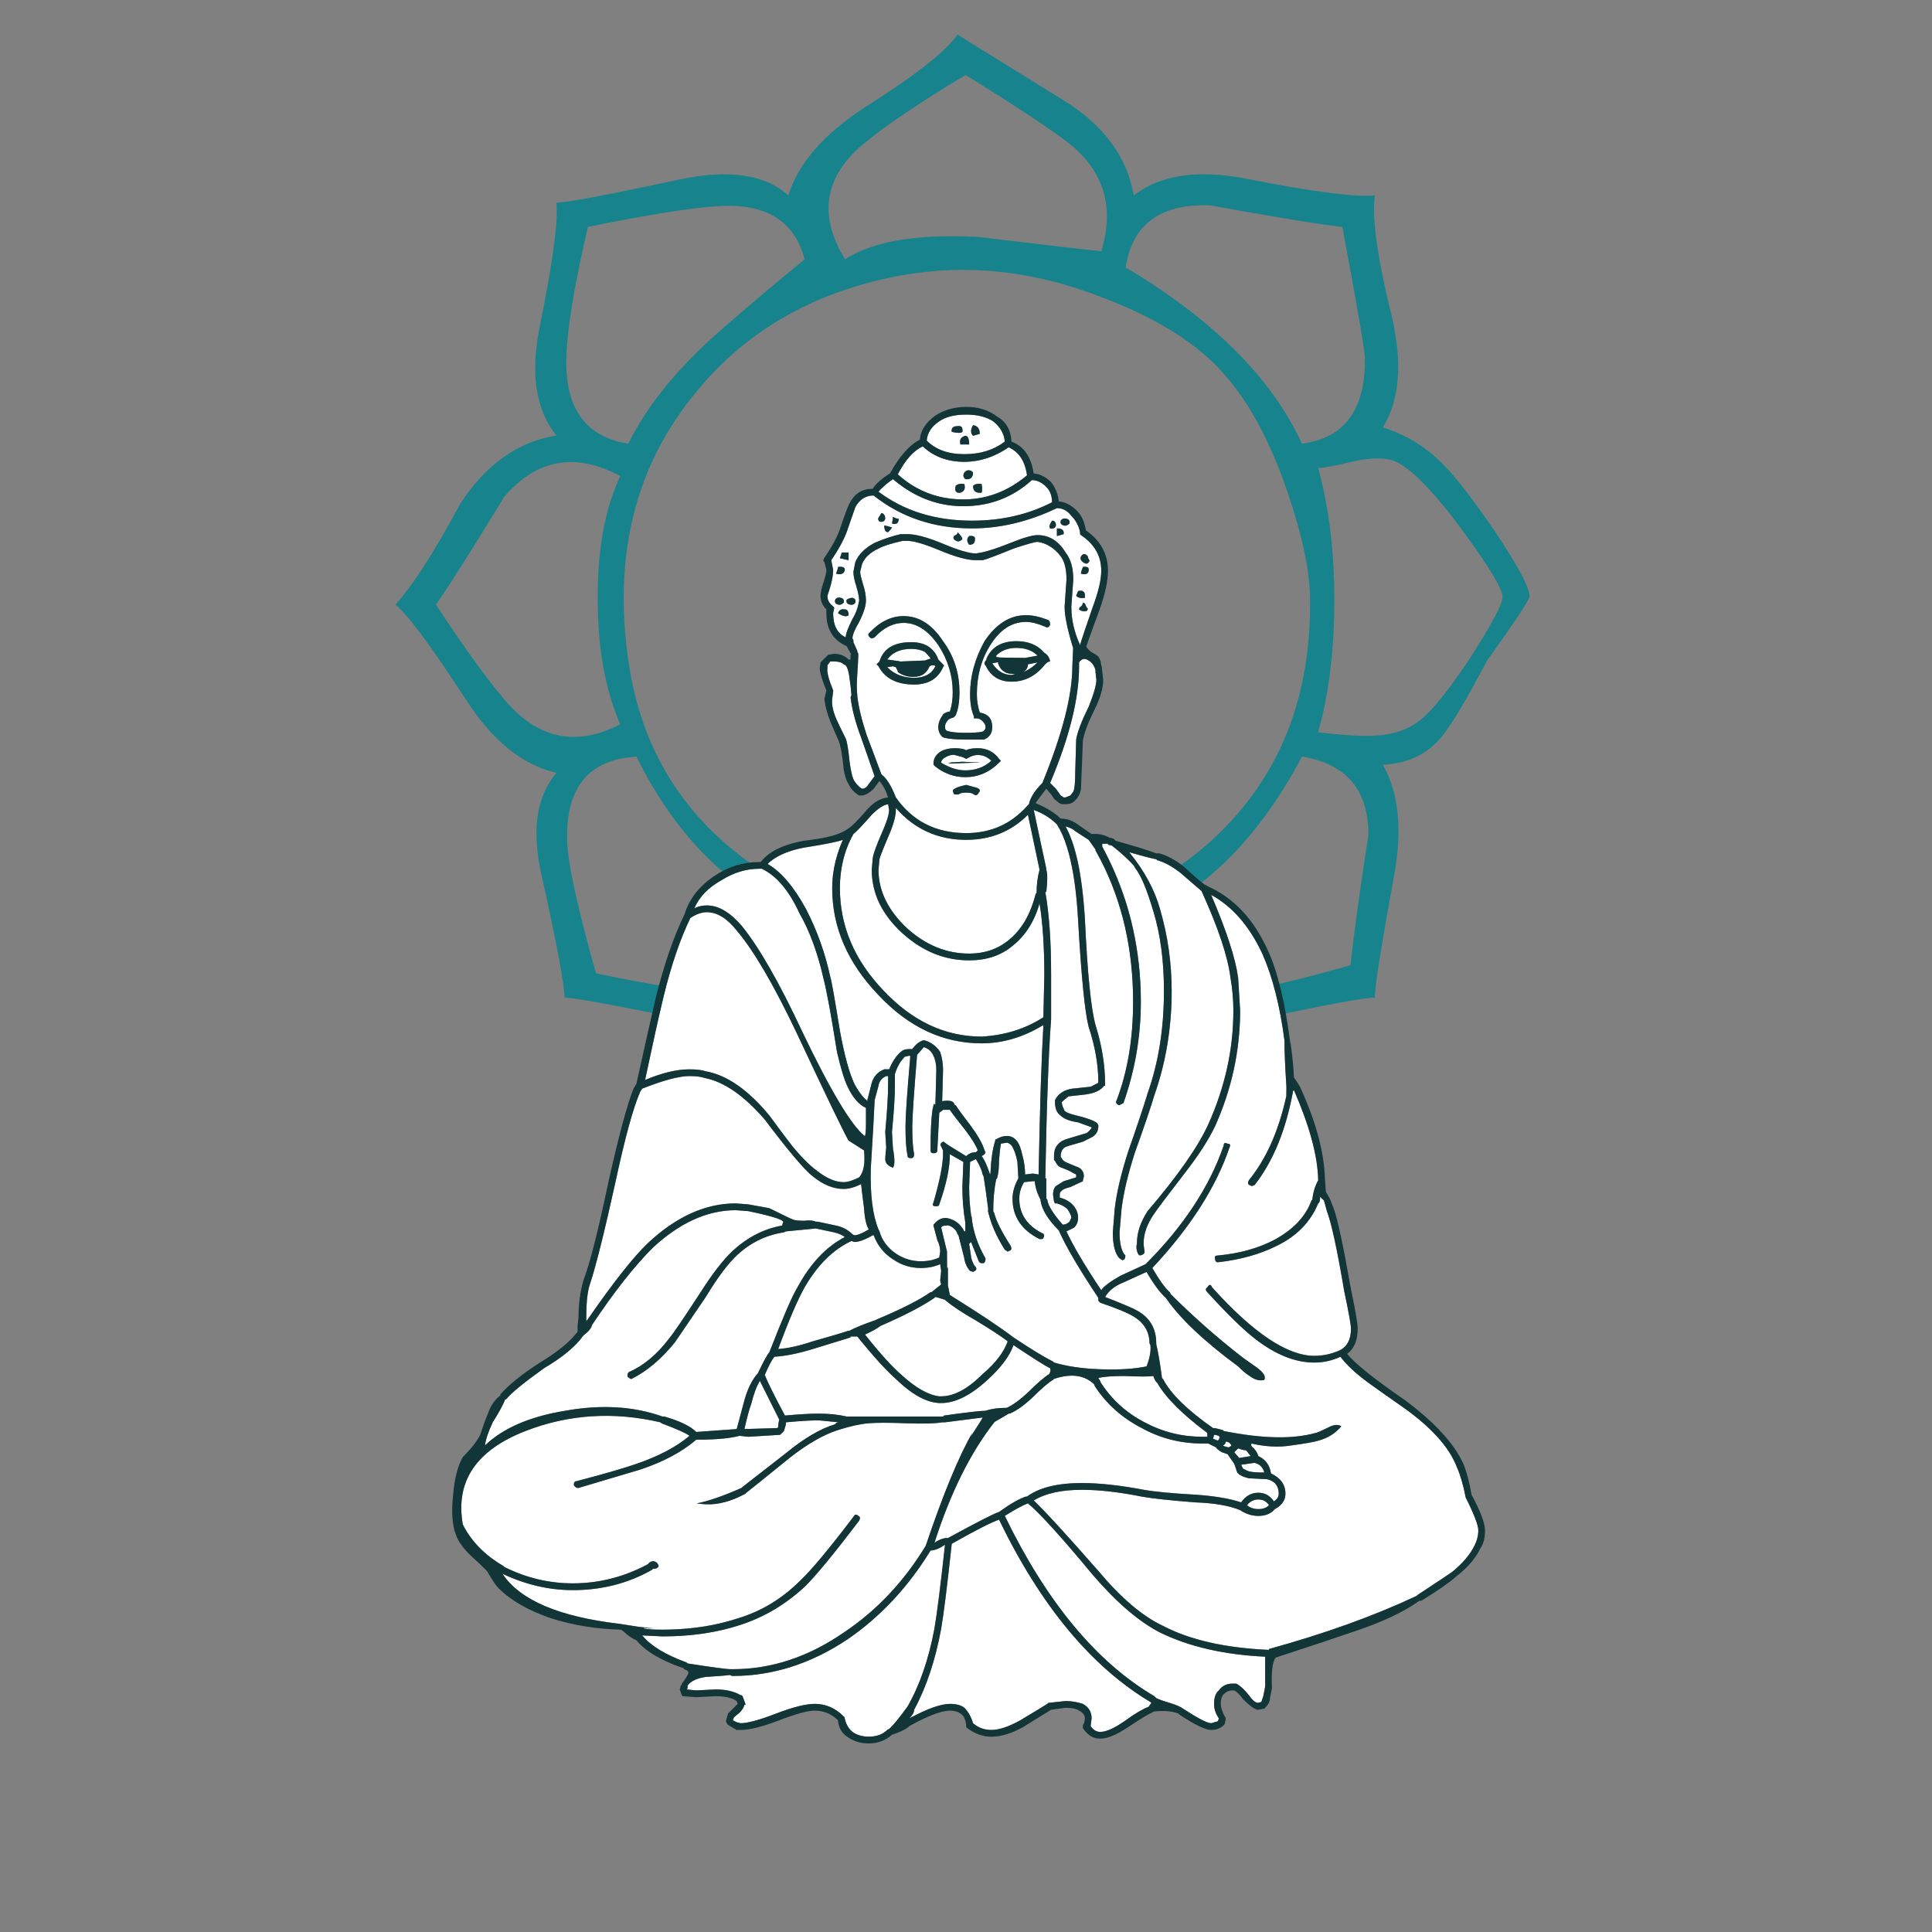 <?xml version="1.0" encoding="utf-8"?>
<!-- Generator: Adobe Illustrator 16.0.0, SVG Export Plug-In . SVG Version: 6.00 Build 0)  -->
<!DOCTYPE svg PUBLIC "-//W3C//DTD SVG 1.1//EN" "http://www.w3.org/Graphics/SVG/1.1/DTD/svg11.dtd">
<svg version="1.1" id="Layer_1" xmlns="http://www.w3.org/2000/svg" xmlns:xlink="http://www.w3.org/1999/xlink" x="0px" y="0px"
	 width="300px" height="300px" viewBox="0 0 300 300" enable-background="new 0 0 300 300" xml:space="preserve">
<rect x="0" y="0" width="300" height="300" fill="#808080" stroke="none"/>
<g>
	<path fill-rule="evenodd" clip-rule="evenodd" fill="#17838C" d="M209.702,149.884c0.466-4.467,1.396-11.216,2.791-20.247
		c0-6.982-3.442-11.033-10.328-12.154c-7.079,13.407-16.204,22.114-27.374,26.12c0.934,7.261,5.588,10.843,13.964,10.747
		C192.573,154.258,199.556,152.77,209.702,149.884z M88.075,130.611c0.091,3.442,1.582,10.286,4.473,20.528
		c9.68,2.049,16.659,3.026,20.939,2.937c7.357-0.098,11.594-3.588,12.71-10.474c-11.82-4.376-20.942-13.083-27.367-26.12
		C91.381,117.95,87.796,122.326,88.075,130.611z M150.498,149.604c-8.007,0.091-14.849-1.073-20.529-3.491
		c-2.606,7.636-0.885,13.781,5.164,18.437c8.007,4.188,13.359,7.631,16.057,10.328c2.423-2.793,7.451-6.378,15.082-10.755
		c5.867-4.558,7.449-10.562,4.746-18.01C165.065,148.439,158.226,149.604,150.498,149.604z M96.313,73.916
		c-6.982-3.721-12.986-2.648-18.011,3.218c-4.934,8.098-8.471,13.683-10.61,16.756c4.654,7.073,8.376,12.191,11.165,15.355
		c5.03,5.589,10.849,6.658,17.456,3.21c-2.328-5.304-3.491-11.726-3.491-19.266C92.73,85.554,93.894,79.129,96.313,73.916z
		 M91.285,35.24c-2.139,9.213-3.255,16.008-3.346,20.384c-0.188,7.819,3.022,12.24,9.629,13.265
		c2.611-5.304,6.709-10.562,12.292-15.774c3.26-2.982,8.288-7.264,15.083-12.847c-1.582-6.054-6.143-8.803-13.683-8.245
		C107.07,32.307,100.413,33.379,91.285,35.24z M171.018,39.005c2.146-7.074,0.284-12.799-5.582-17.174
		c-3.256-2.419-8.423-5.816-15.501-10.192c-7.261,4.376-12.567,7.961-15.919,10.755c-6.049,5.116-6.979,11.074-2.791,17.874
		c4.284-2.794,11.127-3.958,20.528-3.491C161.808,37.983,168.229,38.726,171.018,39.005z M176.045,30.349
		c4.098-3.164,9.825-4.049,17.183-2.654c10.334,2.049,17.083,2.934,20.248,2.654c-0.468,3.54,0.417,9.825,2.653,18.855
		c1.674,7.165,1.207,12.889-1.399,17.174c3.631,1.116,6.794,3.07,9.492,5.864c1.77,1.77,4.425,5.215,7.963,10.336
		c3.632,5.491,5.401,8.84,5.31,10.047c-0.096,0.654-2.284,3.96-6.564,9.918c-2.702,5.121-4.751,8.658-6.145,10.61
		c-2.327,3.54-5.679,5.403-10.056,5.591c2.516,4.467,3.073,10.331,1.674,17.593c-1.952,10.703-2.928,16.896-2.928,18.573
		c-1.68,0-7.917,1.164-18.711,3.491c-7.171,1.583-12.571,0.837-16.201-2.236c-1.304,3.63-3.632,6.843-6.982,9.638
		c-0.558,0.369-4.467,2.976-11.728,7.818c-5.4,3.539-8.429,5.309-9.083,5.309c-1.674,0.184-5.304-1.587-10.892-5.309
		c-5.116-3.352-8.419-5.773-9.91-7.264c-2.981-2.795-5.075-6.191-6.283-10.192c-4.006,2.885-9.639,3.63-16.9,2.236
		c-11.358-2.327-17.734-3.491-19.129-3.491c0-1.957-1.164-8.194-3.491-18.71c-1.673-7.079-0.928-12.479,2.236-16.2
		c-5.31-1.212-10.012-5.031-14.109-11.455c-5.396-8.286-9.026-13.171-10.892-14.656c2.702-2.982,6.054-8.197,10.055-15.646
		c4.006-6.141,8.988-9.677,14.946-10.611c-3.164-3.909-4.049-9.448-2.655-16.618c2.049-9.959,2.933-16.475,2.655-19.548
		c1.581,0,8.003-1.209,19.265-3.627c7.54-1.582,13.125-0.746,16.756,2.509c1.49-4.933,5.448-9.494,11.873-13.683
		c7.819-4.934,12.614-8.704,14.383-11.31c0.091,0.091,5.492,3.443,16.201,10.055C171.3,19.321,175.021,24.3,176.045,30.349z
		 M199.928,76.435c-2.702-8.007-6.1-14.244-10.191-18.711c-4.097-4.563-10.337-8.427-18.719-11.591
		c-10.516-4.097-20.896-5.215-31.139-3.354c-13.68,2.515-24.478,8.8-32.393,18.855c-8.935,11.17-12.241,24.808-9.919,40.913
		c1.958,13.873,8.709,24.671,20.255,32.393c10.516,6.983,22.618,10.055,36.303,9.219c13.873-0.933,25.371-5.634,34.493-14.101
		c10.146-9.498,15.08-21.974,14.801-37.429C203.329,88.347,202.165,82.95,199.928,76.435z M209.983,71.688
		c-2.702,0.648-4.473,0.973-5.309,0.973c1.678,6.049,2.518,12.892,2.518,20.528c0,7.728-0.84,14.57-2.518,20.528
		c3.26,0.37,5.774,0.556,7.545,0.556c3.067,0,5.534-0.606,7.4-1.818c1.952-1.115,4.789-4.464,8.511-10.047
		c3.539-5.497,5.264-8.757,5.173-9.781c0-1.207-2.188-4.789-6.564-10.747c-4.746-6.333-8.331-9.824-10.755-10.474
		C214.402,71.031,212.401,71.125,209.983,71.688z M208.446,35.24c-4.006-0.467-10.849-1.585-20.527-3.354
		c-7.729-0.279-12.104,2.934-13.128,9.637c13.594,8.098,22.719,17.22,27.374,27.366c6.607-0.837,9.864-5.258,9.772-13.265
		C211.938,54.508,210.774,47.714,208.446,35.24z"/>
	<path fill-rule="evenodd" clip-rule="evenodd" fill="#FFFFFF" d="M120.686,221.75l-5.092,0.154
		c0.402-1.791,0.753-3.088,1.054-3.887c0.396-1.598,0.845-2.797,1.344-3.596l3,5.992l-0.154,0.895v0.297L120.686,221.75z
		 M144.497,240.766c0.402,0,0.901-0.146,1.496-0.441l0.748-0.451c-0.697,6.389-1.244,10.729-1.641,13.023
		c-0.9,4.795-2.3,8.838-4.199,12.131c-1.394,1.898-2.341,3.047-2.839,3.443l-0.297,0.152c-0.697,0.697-1.649,1.047-2.855,1.047
		c-0.998,0-1.845-0.248-2.542-0.74c-0.6-0.504-1-1.207-1.199-2.107v-0.137l-0.152-0.152c-1.292-1.305-2.788-1.955-4.489-1.955
		c-1.394,0-3.392,0.498-5.992,1.496c-2.59,1.002-4.435,1.504-5.535,1.504l-0.603-0.152l-0.595-0.299l0.153-0.441l0.893-0.758
		c0.403-0.396,0.652-0.795,0.749-1.199h0.153v-0.15l-0.443-1.199l-0.152-0.152h-0.153c-0.997-0.596-2.294-0.895-3.893-0.895
		l-2.992,0.154l-1.504-0.154l0.152-0.15v-0.443c0.499-0.697,1.445-1.148,2.839-1.352c1.7-0.098,2.95-0.195,3.749-0.297l0.298,0.152
		h0.153c6.188,0,12.128-1.898,17.818-5.695C136.713,251.049,141.005,246.457,144.497,240.766z M152.581,220.109
		c0,0.102-0.628,1.107-1.883,3.018c0.113-0.264,0.22-0.5,0.321-0.709c-2.139,3.701-4.563,9.568-7.271,17.602
		c-3.394,5.592-7.639,10.086-12.733,13.48c-5.492,3.791-11.23,5.688-17.214,5.688h-0.297c-0.703,0-2.95-0.297-6.741-0.893
		l-0.152-0.152c-3.293-1.203-5.588-2.602-6.886-4.199l3.145,0.152c4.489,0,8.533-0.598,12.13-1.795
		c3.69-1.201,7.034-3.195,10.031-5.984c1.796-1.801,4.591-5.199,8.382-10.191c0.204-0.396,0.158-0.643-0.137-0.74
		c-0.305-0.305-0.558-0.258-0.756,0.146c-3.791,4.986-6.537,8.279-8.237,9.877c-2.794,2.801-5.99,4.748-9.588,5.848
		c-3.331,1.109-6.961,1.705-10.892,1.785c-0.312,0.006-0.623,0.01-0.934,0.01c-1.297,0-2.244-0.051-2.839-0.154
		c-0.156-0.059-0.129-0.094,0.081-0.104l1.439,0.178l-1.198-0.186c0.284,0.004,0.708,0.027,1.271,0.064l-2.293-0.219l-3.048-0.475
		c-9.481-1.104-15.571-3.703-18.268-7.793c3.588,1.699,7.232,2.549,10.932,2.549c4.488,0,8.583-1.047,12.284-3.145l0.137-0.154
		c0.504,0,0.807-0.148,0.909-0.449c-0.102-0.396-0.354-0.646-0.756-0.748c-0.397,0-0.694,0.152-0.893,0.459
		c-3.695,1.988-7.588,2.984-11.68,2.984c-3.7,0-7.245-0.85-10.634-2.543l-0.145-0.152c-2.896-1.689-4.995-3.834-6.299-6.436
		c-1.19-6.693,2.057-11.535,9.741-14.527c6.688-2.596,13.673-3.043,20.955-1.344l0.153,0.145c2.397,0.902,3.848,1.551,4.353,1.947
		c-2.001,1.699-4.747,3.15-8.238,4.352c-2,0.697-5.097,1.592-9.291,2.688c-0.295,0-0.443,0.201-0.443,0.602
		c0.193,0.301,0.392,0.451,0.595,0.451h0.145l9.589-2.848c3.588-1.201,6.483-2.748,8.688-4.641c2.992,0,5.236-0.201,6.732-0.604
		l1.352,0.152l4.939-0.305l0.596-0.596l0.306-1.047v-0.297c2.193-0.205,3.891-0.305,5.092-0.305l3.145,0.305
		c-0.306,0-0.504,0.1-0.595,0.297c-2.306,0.697-4.854,2.195-7.642,4.49c-4.098,3.195-6.342,4.943-6.733,5.244l-0.152,0.152
		c-2.891,1.277-5.216,2.078-6.974,2.406c0.761,0.092,1.236,0.137,1.423,0.137c1.899,0.096,3.948-0.451,6.146-1.641l0.145-0.154
		c0.402-0.305,2.697-2.152,6.886-5.541c2.703-2.098,5.151-3.494,7.344-4.191c1.898-0.602,3.493-0.953,4.786-1.055
		c1.207-0.096,3.105-0.096,5.694,0c2.698,0.102,4.597,0.055,5.696-0.145h0.442L152.581,220.109z M169.506,266.822
		c0-0.992-0.451-1.74-1.352-2.244c-0.901-0.297-1.799-0.443-2.695-0.443l-2.695,0.289l-0.144,0.154
		c-0.8,0.504-2.2,1.354-4.199,2.549c-1.791,0.998-3.288,1.496-4.488,1.496c-1.094,0-2.042-0.348-2.84-1.045
		c-0.306-1.004-0.756-1.803-1.352-2.398c-0.504-0.4-1.252-0.602-2.244-0.602c-1.405,0-3.502,0.746-6.291,2.244
		c0.493-0.5,0.74-0.945,0.74-1.336c1.898-3.498,3.298-7.693,4.198-12.59c0.397-2.295,0.944-6.688,1.641-13.176
		c3.7-2.096,6.149-3.346,7.345-3.748c6.488,13.385,14.323,22.824,23.505,28.314l0.152,0.137l-0.442,0.604
		c-1.003,0.396-2.252,1.145-3.748,2.244c-1.598,1.105-2.848,1.658-3.749,1.658c-0.595,0-1.094-0.303-1.496-0.908L169.506,266.822z
		 M179.544,263.686l-0.306-0.307c-8.986-5.287-16.726-14.619-23.214-27.994c1.597-1.002,2.796-1.65,3.595-1.947
		c1.898,1.6,5.244,5.291,10.039,11.078c3.689,4.295,7.181,7.291,10.474,8.984c4.494,2.199,9.935,3.449,16.321,3.75v4.641
		l-0.289,1.488l-0.307,0.908l-0.603,0.137c-0.397-0.092-0.842-0.49-1.336-1.197c-0.708-0.891-1.359-1.488-1.954-1.795h-0.596
		c-0.9,0-1.604,0.352-2.106,1.055c-0.494,0.402-0.741,1.098-0.741,2.092c0,0.797,0.247,1.547,0.741,2.244l-0.138,0.449l-1.054,0.307
		c-0.601,0-2.048-0.748-4.344-2.244c-0.396-0.301-1.094-0.605-2.092-0.91C180.634,264.131,179.937,263.883,179.544,263.686z
		 M195.407,234.332c-0.696,0-1.294-0.201-1.793-0.605c0.499-0.594,1.097-0.891,1.793-0.891c0.698,0,1.247,0.297,1.649,0.891
		C196.654,234.131,196.105,234.332,195.407,234.332z M191.659,225.5l0.604-0.596c0.498,0.191,0.897,0.289,1.197,0.289l0.154,0.152
		l0.595,0.758l-1.794,0.289L191.659,225.5z M190.171,224.598l-0.297-0.152c0.3-0.096,0.449-0.291,0.449-0.588
		c0.397,0,0.694,0.197,0.894,0.588l-0.146,0.152l-0.305,0.152L190.171,224.598z M193.011,228.041l-0.291-0.596l2.093-0.297
		c0.799,0.197,1.3,0.697,1.504,1.496h-0.459c-1.099,0-1.847-0.1-2.243-0.297L193.011,228.041z M188.521,222.797h0.153l0.588,0.152
		l0.152,0.297l-0.29,0.459l-0.756-0.305L188.521,222.797z M170.849,214.559v-0.137c-0.097-0.102-0.195-0.252-0.297-0.449
		c0.799-0.205,2.147-0.307,4.046-0.307c2.295,0.102,3.792,0.102,4.489,0c0.203,0.596,0.403,0.943,0.603,1.045
		c1.298,2.297,3.894,4.895,7.786,7.795v0.596h-0.748c-3.195,0-6.193-0.748-8.993-2.244
		C174.845,219.355,172.549,217.256,170.849,214.559z M163.513,214.27l0.153-0.152c2.697-0.896,4.795-0.596,6.29,0.9v0.145
		c1.791,2.795,4.237,4.99,7.336,6.588c2.896,1.6,6.042,2.398,9.436,2.398h0.894l1.198,0.602c0.102,0.199,0.402,0.449,0.901,0.75
		l0.893,0.297l1.046,1.504l0.458,1.344c0.301,0.396,0.901,0.697,1.802,0.9l2.84,0.145c1.201,0.295,1.802,1.047,1.802,2.254
		c0,0.492-0.252,0.889-0.756,1.189c-0.601-0.895-1.399-1.344-2.397-1.344c-1.094,0-1.989,0.5-2.688,1.496
		c-1.801-0.6-4.198-1-7.19-1.197c-3.599-0.199-6.244-0.451-7.939-0.758c-3.695-0.695-6.891-1.045-9.588-1.045
		c-3.792,0-6.634,0.701-8.527,2.1h-0.152c-0.998,0.301-2.395,1.096-4.191,2.389c-0.702,0.205-3.35,1.555-7.939,4.055h-0.298
		c-0.306,0-0.756,0.15-1.351,0.451l-0.443,0.289c2.505-7.809,5.621-14.068,9.348-18.783c1.238-0.707,1.965-1.135,2.18-1.279h0.152
		c0.998-0.396,2.197-1.246,3.596-2.549C161.771,215.563,162.815,214.666,163.513,214.27z M160.521,125.769
		c1.399,0.499,2.599,1.247,3.596,2.244c0.601,0.934,1.12,2.102,1.56,3.507c0.205,0.643,0.391,1.338,0.557,2.083
		c0.578,2.51,0.97,5.591,1.174,9.243c0.498,8.784,1.046,14.324,1.641,16.619c1.003,2.992,1.505,5.886,1.505,8.68l-1.199,0.604
		l-2.839,0.297c-1.304,0.199-2.202,0.797-2.695,1.795v0.305c0,0.998,0.298,1.695,0.893,2.092c0.499,0.504,1.397,0.853,2.695,1.045
		l2.1,0.758c0,0.191-0.25,0.49-0.748,0.893l-3,0.901c-0.697,0.198-1.197,0.495-1.497,0.893c-0.396,0.401-0.595,1.003-0.595,1.802
		v0.594l0.152,0.154c0.295,0.602,0.644,0.949,1.045,1.045c0.8,0.301,1.35,0.553,1.65,0.756l0.595,0.299v0.443l-1.946,0.602
		l-1.199,0.748c-0.299,0.301-0.45,0.75-0.45,1.352l0.153,1.047l0.152,0.297h0.298c0.697,0.199,1.244,0.498,1.642,0.9
		c0.401,0.596,0.603,1.047,0.603,1.352l-0.298,0.588c-0.305,0.305-0.653,0.459-1.045,0.459c-1.502-1.701-2.301-3.002-2.397-3.902
		l-0.153-0.145v-3.145h-0.152c0.203-11.283,0.504-19.519,0.9-24.705v-6.885c0-5.196-0.3-9.492-0.9-12.887h0.152
		c0.199-1.694,0.199-2.842,0-3.443v-0.152c-0.096-0.445-0.188-0.877-0.273-1.296c-0.161-0.735-0.311-1.429-0.45-2.083
		C161.213,129.026,160.805,127.109,160.521,125.769z M175.346,132.333c2.241,0.644,3.641,1.002,4.198,1.078l0.146,0.153
		c1.094,0.295,2.29,0.941,3.588,1.938c1.501,1.298,2.601,2.248,3.298,2.848c2.59,5.685,4.089,10.177,4.496,13.474
		c0.302,1.7,0.451,3.397,0.451,5.092c0,5.989-1.301,11.882-3.901,17.673c-1.594,3.496-4.735,7.988-9.428,13.475
		c-1.1,1.699-1.648,3.348-1.648,4.947v0.135c-0.103,0.307-0.103,0.66,0,1.064c0.096,0.396,0.246,0.643,0.45,0.738
		c0.493-0.096,0.739-0.297,0.739-0.604l-0.145-1.045v-0.289c0-1.406,0.499-2.855,1.497-4.352c0.6-0.902,2.249-3.096,4.946-6.582
		c2.092-2.697,3.639-5.094,4.642-7.191c2.595-5.791,3.894-11.781,3.894-17.97l-0.306-5.092c-0.402-2.993-1.799-7.285-4.191-12.879
		c3.292,1.802,5.939,4.846,7.94,9.13c1.597,3.599,2.745,8.092,3.442,13.482c0,1.699,0.102,4.098,0.305,7.191l-0.015,1.447
		c-1.191,5.422-3.133,9.781-5.825,13.08c-0.203,0.391-0.157,0.639,0.137,0.74l0.307,0.152l0.45-0.152
		c2.891-3.689,4.889-8.58,5.992-14.672h0.153c2.392,5.497,3.636,10.09,3.732,13.779v0.152c-0.499,0.896-0.799,1.891-0.9,2.984
		l-0.146,0.152c-0.9,2.5-2.847,4.549-5.84,6.146c-2.499,1.293-5.392,2.088-8.68,2.389c-0.401,0-0.553,0.154-0.45,0.459
		c0,0.396,0.15,0.596,0.45,0.596c3.49-0.396,6.535-1.248,9.13-2.551c3.095-1.496,5.239-3.691,6.436-6.588
		c0.198-0.096,0.298-0.396,0.298-0.902v-0.143l0.604,0.594l0.45,1.65c0.697,1.797,1.595,5.938,2.694,12.428
		c0.697,3.293,1.046,5.238,1.046,5.84c0,1.592-0.547,2.691-1.642,3.299c-1.303,0.6-2.65,0.9-4.045,0.9
		c-4.194,0-9.487-3.545-15.88-10.635c-0.192-0.504-0.439-0.504-0.74,0c-0.305,0.199-0.305,0.447,0,0.748
		c2.993,3.293,5.438,5.688,7.337,7.184c3.195,2.5,6.29,3.748,9.283,3.748c1.395,0,2.742-0.299,4.045-0.9
		c0.993,1.299,2.44,2.645,4.345,4.037c1.1,0.799,2.797,1.998,5.092,3.598c4.591,3.195,7.484,6.389,8.68,9.58
		c0.498,1.105,0.946,2.65,1.343,4.641c1.303,2.602,1.956,4.301,1.956,5.1s-0.202,1.596-0.604,2.391
		c-0.696,1.398-1.844,2.75-3.442,4.053c-0.402,0.295-2.199,1.492-5.39,3.588l-0.145,0.145c-6.591,3.1-14.23,5.85-22.918,8.246v0.137
		c-6.789-0.295-12.278-1.539-16.466-3.732c-3.196-1.502-6.544-4.348-10.039-8.535c-4.993-5.689-8.337-9.334-10.031-10.932
		c1.796-1.105,4.29-1.658,7.481-1.658c2.697,0,5.794,0.352,9.29,1.055c1.694,0.301,4.489,0.602,8.382,0.9
		c2.896,0.102,5.194,0.502,6.895,1.199c0.9,0.6,1.848,0.9,2.839,0.9c1.1,0,1.95-0.352,2.55-1.053
		c1.101-0.596,1.649-1.393,1.649-2.389c0-1.4-0.748-2.451-2.244-3.154c-0.203-1.297-0.855-2.193-1.955-2.686
		c-0.192-0.607-0.541-1.107-1.045-1.506c-0.103-0.197-0.103-0.348,0-0.449c2.193,0.504,4.238,0.602,6.137,0.297
		c2.193-0.301,3.592-0.547,4.191-0.74c1.501-0.402,2.7-1.15,3.596-2.244c-0.499-0.307-1.147-0.258-1.947,0.145
		c-1.195,0.602-1.892,0.9-2.091,0.9c-3.497,0.992-8.24,0.891-14.23-0.305l-0.144-0.145l-1.199-0.307h-0.306
		c-3.995-2.793-6.588-5.338-7.778-7.633l-0.153-0.145c-0.301-2.297-0.598-4.047-0.894-5.254v-0.145c0-2.295-0.999-3.99-2.999-5.084
		c-0.5-0.305-2.148-1.006-4.947-2.1c0.605-0.998,1.555-1.748,2.848-2.252l3.595-1.641c1.101,1.893,2.097,3.238,2.992,4.037
		c2.199,3.197,5.942,6.742,11.23,10.635c0.702,0.703,1.3,1.201,1.793,1.496c0.799,0.596,1.553,0.797,2.261,0.604
		c0.295-0.504-0.104-1.156-1.198-1.955l-2.107-1.488c-3.996-3.1-7.736-6.395-11.222-9.885l-0.153-0.299
		c-0.697-0.6-1.598-1.85-2.702-3.748c5.894-6.291,9.888-12.529,11.985-18.719c0.198-0.393,0.097-0.588-0.306-0.588
		c-0.396-0.203-0.596-0.106-0.596,0.289c-2.193,6.389-6.236,12.527-12.13,18.422c-0.198,0.102-1.497,0.701-3.894,1.795
		c-1.599,0.9-2.596,1.648-2.992,2.244c-2.596-3.895-4.395-6.938-5.397-9.131l1.198-0.596c0.402-0.402,0.604-0.9,0.604-1.496
		c0-0.799-0.298-1.498-0.893-2.1c-0.504-0.504-1.156-0.855-1.955-1.055v-0.441c0-0.305,0.102-0.508,0.305-0.602
		c0.104-0.199,0.551-0.396,1.344-0.596l1.947-0.902v-0.145l0.152-0.604c0-0.6-0.249-1.051-0.748-1.352l-1.801-0.748
		c-0.494-0.197-0.791-0.443-0.895-0.74l-0.152-0.152v-0.152c0-0.596,0.201-1.045,0.604-1.352c0.097-0.098,1.043-0.395,2.84-0.893
		l1.504-0.757c0.596-0.396,0.894-0.944,0.894-1.642v-0.152l-0.153-0.297c-0.396-0.397-1.644-0.848-3.74-1.352
		c-0.703-0.193-1.15-0.392-1.344-0.596c-0.3-0.596-0.451-1.043-0.451-1.344c0.199-0.203,0.548-0.504,1.047-0.9l2.695-0.298
		c1.398-0.204,2.346-0.654,2.839-1.352h0.153v-0.305c0-2.892-0.496-5.935-1.488-9.13c-0.708-2.596-1.258-8.085-1.648-16.467
		c-0.216-3.571-0.6-6.602-1.152-9.09c-0.166-0.745-0.348-1.44-0.547-2.083c-0.379-1.25-0.814-2.316-1.303-3.201
		c0.703,0.198,1.202,0.445,1.496,0.74l2.092,1.352l1.063,1.496v0.152c0.289,0.51,0.568,1.024,0.836,1.544
		c3.336,6.511,5.004,13.831,5.004,21.961c0,5.693-0.85,10.786-2.551,15.275c-0.198,0.3-0.096,0.553,0.307,0.756h0.137l0.604-0.305
		c1.802-5.095,2.702-10.338,2.702-15.727c0-7.852-1.634-15.171-4.898-21.961c-0.338-0.702-0.692-1.396-1.063-2.083
		c-0.01-0.021-0.021-0.043-0.031-0.064v-0.442h0.893v0.152l0.596,0.137c0.097,0.07,0.188,0.142,0.273,0.217
		c0.854,0.67,1.642,1.365,2.365,2.083c0.285,0.279,0.555,0.563,0.813,0.853l0.145,0.306c0.901,1.094,1.851,3.338,2.849,6.732
		c1.099,3.588,1.648,7.728,1.648,12.421c0,5.792-0.848,11.085-2.542,15.879c-0.601,2-1.601,4.995-3,8.985
		c-1.096,3.389-1.791,6.334-2.092,8.832l-0.307,3.748c0,1.99,0.349,3.34,1.047,4.047l0.45,0.289l0.306-0.152
		c0.203-0.396,0.203-0.645,0-0.74c-0.504-0.701-0.756-1.85-0.756-3.443l0.306-3.596c0.3-2.498,0.997-5.445,2.091-8.84
		c1.404-3.893,2.405-6.837,3-8.832c1.797-5.095,2.695-10.487,2.695-16.177c0-4.387-0.601-8.629-1.802-12.726
		C179.29,138.159,177.694,135.207,175.346,132.333z M167.559,103.462v-0.611c0.396-0.595,0.894-0.691,1.488-0.29
		c0.504,0.295,0.858,0.792,1.063,1.488v0.306l0.137,1.199c0,0.799-0.4,2.198-1.199,4.199c-1.094,2.193-1.74,3.888-1.938,5.083
		l-0.153,5.245c0,1.496-0.099,2.445-0.297,2.847l-0.451,0.595l-0.748,0.298h-0.297l-0.451-0.298l-0.748-1.046l-0.9-0.901
		C166.061,114.493,167.559,108.455,167.559,103.462z M168.91,94.469c-0.102,0-0.204-0.148-0.305-0.443
		c-0.098-0.3-0.248-0.451-0.451-0.451c0,0.199-0.102,0.4-0.306,0.604c-0.192,0.097-0.29,0.245-0.29,0.443
		c0.193,0.198,0.494,0.297,0.902,0.297C168.76,94.919,168.91,94.769,168.91,94.469z M167.406,91.782l-0.298,0.74
		c0.3,0.306,0.751,0.408,1.353,0.306C168.557,91.927,168.205,91.579,167.406,91.782z M145.245,201.391
		c0.096,0,0.595,0.148,1.496,0.441l0.153,0.154c1.099,0.9,2.697,1.949,4.795,3.145c2.295,1.4,3.891,2.449,4.785,3.146
		c-0.595,1.699-1.894,3.395-3.893,5.084c-2.295,2.305-4.44,3.459-6.436,3.459h-0.297c-1.7-0.205-3.647-1.307-5.84-3.307
		c-1.496-1.293-3.392-3.387-5.687-6.283c1.094-0.504,1.893-0.951,2.397-1.342c3.689-1.6,6.483-3.049,8.381-4.354L145.245,201.391z
		 M118.747,213.514c0.596-1.395,1.094-2.342,1.497-2.84c1.689-0.096,3.682-0.496,5.977-1.199c2.601-0.799,4.553-1.398,5.855-1.801
		v-0.145h1.046c2.493,3.094,4.54,5.342,6.137,6.74c2.392,2.295,4.587,3.494,6.588,3.596h0.297c2.194,0,4.591-1.199,7.192-3.596
		c2.093-1.898,3.438-3.697,4.038-5.398c2.992,2.002,4.889,3.199,5.688,3.598c0.102,0.299,0.054,0.598-0.145,0.893
		c-0.799,0.504-1.899,1.455-3.299,2.855c-1.299,1.201-2.396,1.998-3.297,2.389c-1.293,0-2.39,0.152-3.291,0.459
		c-0.799,0-2.947,0.246-6.443,0.74l-0.153,0.152h-14.97c-1.292-0.301-2.737-0.451-4.335-0.451c-1.303,0-3.051,0.1-5.245,0.299
		C120.388,217.016,119.343,214.918,118.747,213.514z M132.213,192.703l0.45,0.152c0.703,0,1.654-0.348,2.856-1.045h0.145
		c0.601,1.598,1.598,2.842,2.993,3.732c1.298,0.9,2.743,1.352,4.335,1.352c1.105,0,2.105-0.199,3-0.596l0.152,1.047l-0.152,1.504
		l0.152,0.596l-1.496,1.197h-0.153c-1.7,1.201-4.446,2.598-8.237,4.191l-0.298,0.145c-1.995,0.701-3.34,1.252-4.038,1.65h-0.152
		c-1.201,0.4-3.052,0.951-5.55,1.648c-2.092,0.701-3.886,1.102-5.382,1.197c1.7-4.596,3.098-7.84,4.191-9.732
		C127.025,196.348,129.419,194,132.213,192.703z M152.581,182.375l0.153,0.297c0.197,1.203,0.449,2.998,0.756,5.391l-0.153-0.371
		c0.397,2.043,1.293,4.164,2.688,6.363l0.449,0.289l0.306-0.135c0.295-0.104,0.346-0.355,0.153-0.758
		c-1.405-2.193-2.255-3.891-2.55-5.092l-0.153-0.297c0-1.797,0.15-3.443,0.451-4.939l0.145-0.152
		c0.204-0.699,0.306-1.646,0.306-2.85c0.096-1.195,0.195-2.039,0.299-2.533l0.893-0.152c0.203,0,0.455,0.148,0.756,0.441
		c0.396,0.602,0.696,1.449,0.9,2.543l0.153,2.551c-0.606,1.1-0.909,2.146-0.909,3.145c0,2.795,1.399,4.891,4.199,6.291h0.152
		c0.295,0,0.441-0.051,0.441-0.154c0.199-0.396,0.148-0.645-0.152-0.746c-2.393-1.201-3.587-2.998-3.587-5.391
		c0-0.9,0.249-1.75,0.747-2.551l1.352-0.145h0.299c0.096,0.998,0.396,1.945,0.9,2.84v0.152c0.193,1.395,1.137,2.943,2.831,4.643
		c1.104,2.498,3.153,5.992,6.146,10.48v0.451l0.297,0.305c2.397,0.801,4.099,1.498,5.101,2.092c1.693,1.004,2.542,2.4,2.542,4.191
		l0.145,0.297c0.102,0.902-0.097,2.002-0.596,3.299c-1.897,0.402-4.296,0.553-7.191,0.451c-2.794-0.102-5.188-0.451-7.183-1.047
		l-0.153-0.152c-1.394-0.697-3.44-1.947-6.138-3.748c-2.096-1.6-5.391-3.791-9.878-6.58l-0.306-1.504v-2.244
		c0-0.596-0.043-0.713-0.129-0.355c-0.011-1.26-0.016-2.143-0.016-2.646l-0.902-3.732c0.103-0.203,0.352-0.305,0.749-0.305
		c0.3-0.098,0.649,0.004,1.045,0.305c0.403,0.295,0.654,0.645,0.756,1.047l0.137,0.152l0.909,3.596v0.137
		c0.193,0.799,0.491,1.398,0.893,1.803l0.459,0.152l0.29-0.152c0.299-0.199,0.299-0.445,0-0.74
		c-0.193-0.205-0.393-0.654-0.596-1.354v-0.15l-0.297-1.957l0.297-0.289l1.198,2.992c0.104,0.199,0.25,0.299,0.443,0.299h0.307
		c0.197-0.096,0.297-0.344,0.297-0.74c-1.266-2.184-1.986-4.365-2.164-6.549c-0.016,0.023-0.032,0.047-0.048,0.072
		c-0.22-1.533-0.33-3.068-0.33-4.607l0.145-3.902l0.901-0.443C152.131,180.975,152.479,181.773,152.581,182.375z M138.962,166.801
		c0.199-0.702,0.497-1.354,0.893-1.954l0.604-0.739l0.595-0.153h0.298c-0.499,5.792-0.749,9.436-0.749,10.931
		c0,1.996,0.1,3.492,0.298,4.49c0,0.305,0.151,0.457,0.451,0.457h0.153c0.294,0,0.442-0.201,0.442-0.604
		c-0.193-0.9-0.291-2.348-0.291-4.344c0-1.393,0.25-5.088,0.749-11.084l1.046-1.199c0.697,0.204,1.196,0.654,1.496,1.353
		c0.295,0.595,0.442,1.343,0.442,2.243l-0.144,5.398l-0.146-0.153c-0.037,0-0.067-0.013-0.088-0.04l-0.217,0.933
		c-0.198,1.4-0.297,3.501-0.297,6.3c0,0.295,0.15,0.443,0.45,0.443c0.397,0,0.596-0.148,0.596-0.443l0.306-5.84l0.587-0.46h1.062
		c0.397,0.601,1.196,1.649,2.397,3.146c0.991,1.305,1.638,2.355,1.938,3.154l-0.298,0.289c-0.601,0-1.102,0.201-1.504,0.604
		l-2.687-1.65l-0.869-0.61c-0.016,0.005-0.029,0.011-0.04,0.017c-0.391,0.203-0.488,0.453-0.29,0.748l0.29,0.604v0.443
		c0,1.693-0.496,4.24-1.488,7.641c-0.198,0.391-0.099,0.588,0.298,0.588h0.144c0.306,0,0.459-0.098,0.459-0.291
		c1.1-3.094,1.649-5.689,1.649-7.787l2.091,1.191l-0.153,3.902c0,1.893,0.153,3.736,0.459,5.533v1.352h-0.153
		c-0.606-1.195-1.555-1.893-2.848-2.092c-0.697,0-1.295,0.297-1.794,0.893l-0.153,0.154v0.145l0.596,2.252
		c0.3,0.596,0.45,1.189,0.45,1.785l-0.145,0.908c-0.799,0.398-1.751,0.596-2.856,0.596c-1.394,0-2.689-0.398-3.885-1.197
		c-1.298-0.902-2.146-2.049-2.542-3.443l-0.153-0.305c-0.901-2.193-1.3-5.338-1.198-9.428c0.3-4.795,0.499-8.289,0.595-10.482
		v-0.152l0.603-2.245c0.102-0.696,0.501-1.198,1.198-1.504h0.298v1.353c0,1.598-0.15,4.045-0.45,7.344l0.152,2.389
		c-0.102,1.004-0.152,1.604-0.152,1.801c0,0.602,0.399,1.049,1.198,1.344c0.3-0.396,0.3-1.393,0-2.992l-0.153-2.541
		c0.306-3.196,0.458-5.645,0.458-7.344V166.801z M90.585,207.377c0.799-0.602,1.249-1.148,1.352-1.643
		c3.395-5.094,6.537-9.09,9.428-11.986c4.199-3.887,8.495-5.83,12.886-5.83l1.947,0.145c3.963,0.83,5.757,1.428,5.381,1.793
		l-0.136,0.451c-2.8,0.498-5.347,1.799-7.642,3.902c-1.496,1.393-3.193,3.586-5.092,6.578c-2.601,3.996-4.199,6.342-4.794,7.039
		c-1.893,2.5-3.987,4.246-6.282,5.244c-0.198,0.193-0.25,0.443-0.153,0.75l0.442,0.297h0.153c2.397-1.201,4.641-3.098,6.732-5.688
		c0.204-0.301,1.803-2.646,4.794-7.039c1.802-2.998,3.452-5.193,4.948-6.588c2.097-1.904,4.491-3.051,7.184-3.443l0.306-0.152
		l4.641-0.449l2.848,0.602c0.799,0.199,1.346,0.445,1.641,0.74c-2.89,1.496-5.335,4.096-7.335,7.795
		c-0.799,1.293-2.247,4.635-4.344,10.023c-0.397,0.504-0.995,1.605-1.793,3.307c-0.896,0.992-1.595,2.389-2.1,4.189
		c-0.295,1.1-0.695,2.596-1.199,4.49c-0.097,0-2.191,0.148-6.282,0.449c-0.901-0.9-2.55-1.701-4.947-2.396h-0.298
		c-4.489-1.598-9.53-1.896-15.123-0.893c-5.491,0.9-9.636,2.695-12.436,5.381c0.101-0.896,0.501-2.092,1.198-3.588
		c1.003-1.598,1.655-2.797,1.955-3.596h0.153c0.698-0.9,2.644-2.5,5.84-4.793C87.346,210.768,89.389,209.07,90.585,207.377z
		 M99.426,169.488l0.297-0.443c3.298-1.303,5.746-1.954,7.345-1.954c0.992,0,1.791,0.103,2.396,0.306
		c2.992,0.596,6.087,2.744,9.283,6.443c3.69,4.891,6.181,7.836,7.474,8.832c1.598,1.297,3.196,1.947,4.794,1.947
		c0.798,0,1.701-0.252,2.703-0.756c0,0.203,0.151,1.453,0.451,3.748c0.102,1.598,0.349,2.695,0.74,3.291
		c-0.998,0.605-1.746,0.908-2.245,0.908l-0.297-0.152c-0.697-0.697-1.547-1.148-2.55-1.352l-2.84-0.604h-0.298
		c-0.396-0.193-0.995-0.24-1.793-0.145c-0.799,0-1.349-0.049-1.649-0.146c-0.305-0.1-1.569-0.703-3.788-1.809l-3.25-0.588
		l-1.947-0.152c-4.697,0-9.24,2.049-13.626,6.146c-2.295,2.193-5.44,6.182-9.436,11.969l-0.152,0.152v-0.596
		c0-2.396,0.201-4.145,0.603-5.244c0.896-2.691,2.193-7.883,3.893-15.572C97.028,176.73,98.326,171.986,99.426,169.488z
		 M150.031,130.41c3.802,0,6.998-1.298,9.588-3.894l1.803,8.535c-0.307,1.1-0.459,2.298-0.459,3.595l-0.145,0.146
		c-0.8,3.197-2.196,5.593-4.191,7.191c-1.699,1.395-3.746,2.092-6.138,2.092c-3.496,0-6.692-1.295-9.589-3.886
		c-2.992-2.799-4.488-5.845-4.488-9.138l0.153-1.641c0.064-0.273,0.298-0.904,0.7-1.89c0.182-0.445,0.397-0.962,0.644-1.553
		c0.799-1.801,1.199-3.201,1.199-4.199v-0.306C142.003,128.761,145.644,130.41,150.031,130.41z M151.984,123.074
		c0.296-0.3,0.197-0.55-0.296-0.748l-1.657-0.451c-0.891,0.199-1.486,0.399-1.786,0.603c-0.306,0.097-0.356,0.344-0.153,0.741
		c0,0.102,0.15,0.152,0.451,0.152h0.29c0.204-0.198,0.603-0.297,1.199-0.297c0.605,0,1.004,0.099,1.198,0.297
		C151.535,123.575,151.787,123.476,151.984,123.074z M109.754,141.647c1.598,0,3.145,0.947,4.641,2.839
		c2.698,3.191,5.843,8.584,9.436,16.178c4.461,9.514,7.103,14.991,7.923,16.434l2.414,1.537c0.198,1.988-0.054,3.383-0.756,4.184
		c-0.992,0.498-1.791,0.746-2.397,0.746c-1.292,0-2.687-0.598-4.183-1.793c-1.104-0.799-2.354-2.047-3.749-3.74
		c-0.799-1.003-1.998-2.602-3.596-4.795c-3.293-3.995-6.588-6.29-9.887-6.886c-0.594-0.204-1.439-0.306-2.533-0.306
		c-2.001,0-4.301,0.553-6.903,1.658c1.207-5.695,2.159-9.988,2.856-12.879c1.191-4.896,2.585-8.991,4.183-12.284
		C108.105,141.945,108.955,141.647,109.754,141.647z M117.846,134.899h0.443c2.295,1.099,4.242,3.397,5.84,6.894
		c1.599,2.794,2.847,6.188,3.749,10.184c0.494,1.898,1.191,5.689,2.091,11.374c0.606,2.596,1.156,4.394,1.649,5.397
		c0.799,1.695,1.748,2.791,2.847,3.289c0,0.199,0,1.049,0,2.551c0,0.799-0.051,1.416-0.153,1.85
		c-2.086-1.624-5.33-7.035-9.733-16.232c-3.593-7.686-6.736-13.174-9.428-16.466c-1.802-2.097-3.601-3.145-5.397-3.145
		c-0.697,0-1.346,0.147-1.947,0.442c0.799-1.792,2.195-3.236,4.19-4.335C113.896,135.499,115.846,134.899,117.846,134.899z
		 M131.569,131.52c0.269-0.687,0.585-1.356,0.949-2.011c0.505-0.402,1.454-1.399,2.848-2.992c0.998-0.998,1.845-1.544,2.542-1.641
		l0.152,0.893c0,0.697-0.399,1.944-1.198,3.74c-0.343,0.767-0.617,1.438-0.821,2.011c-0.289,0.756-0.464,1.335-0.522,1.738
		l-0.153,1.793c0,3.695,1.599,6.99,4.794,9.886c3.089,2.789,6.532,4.183,10.329,4.183c2.698,0,4.941-0.748,6.733-2.244
		c2-1.593,3.399-3.787,4.199-6.581c0.493,2.992,0.74,6.688,0.74,11.085l-0.146,6.58c-2.793,1.801-5.989,2.802-9.588,3
		c-5.684,0-10.773-2.395-15.267-7.183c-4.495-4.699-6.741-9.991-6.741-15.879c0-1.501,0.166-2.934,0.499-4.296
		C131.089,132.89,131.307,132.196,131.569,131.52z M124.885,131.608c0.193-0.032,0.383-0.062,0.571-0.088
		c2.858-0.461,4.666-0.831,5.421-1.11c-0.16,0.37-0.313,0.74-0.458,1.11c-0.257,0.697-0.475,1.391-0.651,2.083
		c-0.365,1.432-0.547,2.864-0.547,4.296c0,6.086,2.397,11.626,7.191,16.619c4.692,4.993,10.031,7.49,16.016,7.49
		c3.299,0,6.494-0.949,9.588-2.848c-0.294,4.991-0.543,12.73-0.747,23.215l-0.894-0.152l-1.198,0.152
		c0-0.998-0.153-2.045-0.458-3.146c-0.199-0.9-0.445-1.549-0.74-1.945c-0.402-0.596-0.955-0.893-1.656-0.893
		c-0.494,0-0.993,0.146-1.497,0.442l-0.289,0.145v0.151c-0.403,1.197-0.655,2.945-0.757,5.246l-0.153-0.299
		c-0.396-1.199-0.796-2.051-1.198-2.549l0.451-0.299l0.152-0.305l-0.152-0.289c-0.301-1.004-0.998-2.253-2.092-3.75
		c-1.303-1.699-2.102-2.796-2.397-3.289h-0.145c-0.102-0.606-0.75-0.807-1.947-0.604l0.137-4.795c0-0.996-0.147-1.946-0.442-2.847
		c-0.595-0.896-1.392-1.493-2.389-1.794h-0.306c-0.596,0.203-1.143,0.654-1.642,1.352h-0.603c-0.499,0-0.898,0.147-1.199,0.442
		c-0.697,0.606-1.295,1.505-1.794,2.694h-0.756c-0.998,0.402-1.644,1.103-1.939,2.1l-0.604,2.389c-0.102,0.205-0.102,0.357,0,0.459
		c-0.697-0.499-1.396-1.398-2.099-2.702c-0.799-1.696-1.547-4.438-2.244-8.229c-0.799-4.987-1.298-7.784-1.497-8.391
		c-0.799-3.689-2.048-7.184-3.749-10.48c-1.893-3.492-3.888-5.838-5.984-7.039c0.193-0.193,0.407-0.375,0.644-0.547
		C121.024,132.697,122.708,132.032,124.885,131.608z M129.526,102.714c0.697,0,1.193,0.147,1.488,0.442l0.306,0.153
		c0.3,0.396,0.501,1.094,0.603,2.091c0.102,0.595,0.199,1.445,0.29,2.55l-0.137,0.298c0.193,1.802,0.74,3.898,1.641,6.291
		c0.499,1.399,1.196,3.397,2.092,5.993l-0.901,1.198c-0.295,0.499-0.644,0.748-1.046,0.748c-0.392-0.204-0.791-0.603-1.199-1.198
		c-0.3-0.499-0.547-1.499-0.74-3c-0.204-1.995-0.404-3.194-0.603-3.596c-0.697-1.395-1.198-2.439-1.504-3.137
		c-0.493-1.196-0.691-2.194-0.595-2.993l0.152-1.199v-0.153c-0.697-1.7-0.995-2.848-0.893-3.443v-0.45l0.442-0.595H129.526z
		 M132.366,92.828c-0.295,0-0.595,0.099-0.901,0.297c-0.096,0.397,0.056,0.646,0.458,0.748c0.396,0.102,0.695,0.003,0.893-0.298
		C132.918,93.179,132.768,92.93,132.366,92.828z M131.771,95.522c0-0.601-0.202-0.9-0.604-0.9c-0.498-0.103-0.847,0.099-1.045,0.603
		C130.921,95.718,131.47,95.818,131.771,95.522z M130.122,93.874c0.3,0.102,0.598,0.003,0.893-0.298
		c0.102-0.396-0.046-0.646-0.442-0.748c-0.403-0.103-0.7-0.003-0.893,0.297C129.578,93.522,129.725,93.772,130.122,93.874z
		 M149.436,118.28c-1.207,0.107-1.695,0.126-1.465,0.056c-0.658,0.134-0.828,0.206-0.506,0.217c0.456,0.011,1.08-0.008,1.874-0.056
		l2.694-0.088c-0.042-0.011-0.063-0.024-0.063-0.041C151.573,118.395,150.728,118.365,149.436,118.28z M146.145,116.639
		c-0.798,0.493-1.198,1.139-1.198,1.938v0.153l0.298,0.305c1.399,1.095,2.949,1.641,4.649,1.641c1.989,0,3.734-0.748,5.236-2.244
		l0.299-0.297l-0.299-0.298c-0.799-1.105-1.898-1.657-3.298-1.657c-0.8,0-1.4,0.102-1.802,0.306
		c-0.397-0.204-0.992-0.306-1.786-0.306C147.446,116.18,146.746,116.333,146.145,116.639z M146.145,118.432
		c0-0.3,0.202-0.574,0.604-0.821c0.584-0.332,1.083-0.458,1.496-0.377l1.255,0.337l0.531,0.266l0.305-0.153
		c0.504-0.3,1.003-0.45,1.497-0.45c0.798,0,1.498,0.3,2.1,0.901c-1.094,0.992-2.44,1.488-4.038,1.488
		C148.693,119.623,147.443,119.226,146.145,118.432z M137.764,103.607l0.893-0.145l0.451,0.145l0.297,0.595v0.153
		c0.702,0.499,1.501,0.748,2.397,0.748c0.697,0,1.248-0.15,1.649-0.45c0.396-0.301,0.695-0.698,0.893-1.191l0.306-0.152h0.45
		l0.146,0.152c-0.601,1.191-1.7,1.786-3.298,1.786C140.252,105.248,138.858,104.701,137.764,103.607z M139.896,102.706l-0.193,0.008
		c-0.01-0.017-0.024-0.03-0.04-0.041l-1.898-0.266c0.799-1.099,2.046-1.649,3.741-1.649c0.798,0,1.499,0.15,2.1,0.451
		c0.595,0.601,0.893,0.952,0.893,1.054l-0.893,0.297l-3.556,0.145c0.011,0.005,0.027,0.013,0.049,0.024L139.896,102.706z
		 M136.107,103.157l0.305,0.305c0.998,1.888,2.842,2.832,5.535,2.832c2.199,0,3.695-0.896,4.488-2.687l0.153-0.297l-0.893-0.901
		c-0.301-0.895-0.851-1.593-1.649-2.091c-0.703-0.402-1.55-0.603-2.542-0.603c-2.698,0-4.344,1-4.939,3L136.107,103.157z
		 M159.322,95.522c-2.494,0-4.642,1.346-6.443,4.038c-1.496,2.698-2.245,5.444-2.245,8.238c0,1.394,0.198,2.542,0.596,3.442v0.306
		h0.459c0.3,0,0.597,0.15,0.893,0.45c0.3,0.295,0.45,0.593,0.45,0.893c0,0.397-0.201,0.646-0.604,0.748
		c-0.492,0.102-1.338,0.153-2.533,0.153c-1.304,0-2.253-0.102-2.848-0.306c-0.204-0.091-0.306-0.29-0.306-0.595
		c0-0.402,0.15-0.75,0.451-1.045l0.153-0.153l0.29-0.145l0.458-0.153l0.297-0.306c0.396-0.89,0.596-2.089,0.596-3.596
		c0-2.992-0.85-5.636-2.55-7.932c-1.689-2.595-3.732-3.893-6.13-3.893c-1.898,0-3.646,0.848-5.245,2.542
		c-0.3,0.205-0.3,0.457,0,0.756c0.204,0.198,0.453,0.198,0.749,0c1.4-1.496,2.898-2.244,4.496-2.244c1.996,0,3.792,1.147,5.39,3.443
		c1.496,2.295,2.244,4.738,2.244,7.328c0,1.105-0.146,2.105-0.442,3c-0.177-0.026-0.48,0.076-0.909,0.306l-0.153,0.153
		c-0.494,0.697-0.74,1.343-0.74,1.938c0,0.601,0.201,1.102,0.603,1.504l0.161,0.097l0.128,0.048
		c0.697,0.198,1.799,0.297,3.307,0.297h2.84l0.185-0.048c0.772-0.364,1.157-0.997,1.157-1.898c0-1.292-0.646-2.04-1.938-2.244
		c-0.301-0.901-0.45-1.851-0.45-2.848c0-2.891,0.697-5.436,2.091-7.634c1.496-2.397,3.344-3.596,5.543-3.596
		c0.799,0,1.797,0.249,2.992,0.748c0.3,0.204,0.55,0.104,0.748-0.298c0-0.397-0.1-0.646-0.299-0.749
		C161.467,95.772,160.319,95.522,159.322,95.522z M158.872,104.355c0.498-0.301,0.747-0.7,0.747-1.198l1.496-0.306
		C160.418,103.554,159.67,104.054,158.872,104.355z M154.979,103.003c0.197,0.601,0.546,1.051,1.046,1.352
		c0.3,0.199,0.798,0.298,1.495,0.298h0.153l-0.595,0.152c-1.201,0-2.202-0.601-3.002-1.802l0.749-0.153h0.153V103.003z
		 M154.713,101.846l-0.032-0.041c0.798-0.799,1.847-1.199,3.146-1.199c1.395,0,2.49,0.4,3.289,1.199l-1.914,0.354l-3.467-0.049
		C154.919,102.11,154.578,102.022,154.713,101.846z M152.879,103.157l0.152,0.153c0.799,1.695,2.148,2.542,4.047,2.542
		c1.994,0,3.688-0.847,5.084-2.542c0.305-0.397,0.605-0.595,0.9-0.595c-0.098-0.606-0.396-1.057-0.9-1.352l-0.146-0.153
		c-0.997-1.099-2.394-1.649-4.189-1.649c-2.297,0-3.843,0.901-4.643,2.703v0.145l-0.305,0.442V103.157z M150.489,83.239
		c-0.396,0.397-0.396,0.847,0,1.352c0.595,0,0.894-0.252,0.894-0.756C151.484,83.341,151.187,83.143,150.489,83.239z
		 M149.436,83.698c0-0.204-0.247-0.558-0.74-1.062c0,0.204-0.102,0.357-0.306,0.458c-0.3,0.097-0.399,0.298-0.297,0.604
		C148.585,84.191,149.033,84.191,149.436,83.698z M149.895,73.208c-0.403,0.402-0.403,0.802,0,1.199
		c0.798,0.096,1.198-0.255,1.198-1.054C150.691,72.961,150.291,72.914,149.895,73.208z M149.813,75.686
		c0.005-0.155-0.019-0.333-0.072-0.531c-0.606-0.097-1.057,0.002-1.352,0.297c-0.016,0.08-0.029,0.158-0.04,0.233
		c-0.097,0.633,0.167,0.906,0.788,0.82C149.567,76.361,149.792,76.088,149.813,75.686z M151.093,75.453
		c0,0.08,0.005,0.158,0.016,0.233c0.081,0.633,0.521,0.906,1.319,0.82c0.07-0.252,0.094-0.525,0.072-0.82
		c-0.016-0.172-0.039-0.349-0.072-0.531C151.833,75.058,151.388,75.158,151.093,75.453z M137.305,81.59
		c0,0.697,0.201,1.045,0.604,1.045c0.3-0.295,0.499-0.542,0.595-0.739C137.807,81.692,137.408,81.59,137.305,81.59z M139.549,80.545
		c-0.294,0-0.592-0.099-0.892-0.298c0,0.199-0.051,0.549-0.153,1.053C139.201,81.494,139.549,81.242,139.549,80.545z
		 M136.863,79.651c-0.096,0.199-0.247,0.445-0.451,0.74c-0.102,0.204-0.051,0.404,0.153,0.604c0.494,0.102,0.791-0.048,0.894-0.45
		C137.458,80.046,137.26,79.749,136.863,79.651z M149.741,71.712c2.397,0,4.692-0.751,6.886-2.252
		c1.599,0.708,2.548,2.158,2.848,4.352c-0.879,0.73-1.781,1.354-2.703,1.875c-2.252,1.244-4.646,1.867-7.183,1.867
		c-2.698,0-5.156-0.623-7.376-1.867c-0.982-0.552-1.917-1.228-2.807-2.027c1.201-2.295,2.499-3.74,3.894-4.336
		C144.998,70.916,147.146,71.712,149.741,71.712z M154.229,65.421c1.1,0.901,1.698,1.95,1.795,3.146
		c-1.69,1.303-3.784,1.955-6.283,1.955s-4.445-0.703-5.84-2.108c0.098-1.196,0.746-2.193,1.947-2.993
		c0.997-0.697,2.392-1.045,4.183-1.045C151.73,64.376,153.131,64.724,154.229,65.421z M149.138,69.018h1.352
		c0-0.901-0.198-1.352-0.595-1.352C149.187,67.87,148.934,68.32,149.138,69.018z M149.436,67.063
		c0.102-0.697-0.145-0.995-0.74-0.893c-0.708,0-1.011,0.298-0.909,0.893C148.687,67.267,149.237,67.267,149.436,67.063z
		 M152.139,67.368c0-0.799-0.35-1.249-1.046-1.351c-0.402,0.697-0.402,1.247,0,1.649L152.139,67.368z M131.167,88.629
		c0.103-0.499-0.246-0.697-1.045-0.595c0,0.203-0.102,0.552-0.306,1.045C130.524,89.283,130.974,89.133,131.167,88.629z
		 M130.725,85.789l-0.306,0.894l1.352,0.305v-1.199H130.725z M169.047,88.629c0.102-0.499-0.195-0.697-0.893-0.595
		c-0.204,0.499-0.306,0.847-0.306,1.045C168.557,89.283,168.956,89.133,169.047,88.629z M168.154,86.079
		c-0.498,0.402-0.498,0.801,0,1.199c0.504,0.402,0.853,0.305,1.045-0.29c-0.102,0-0.197-0.2-0.289-0.603
		C168.706,86.089,168.454,85.988,168.154,86.079z M163.063,82.049c0.504,0.097,0.805-0.056,0.9-0.458c0-0.493-0.2-0.74-0.604-0.74
		C162.963,81.445,162.864,81.845,163.063,82.049z M165.162,82.942c0.102-0.596-0.248-0.893-1.046-0.893v1.19L165.162,82.942z
		 M161.115,84.14c1.4,0.199,2.598,0.947,3.596,2.245c0.596,0.799,0.894,1.998,0.894,3.596l-0.29,4.199v0.145
		c0,1.308,0.439,3.414,1.319,6.314l-0.12,2.823c0,4.489-1.55,10.527-4.65,18.115c-1.195,1.196-1.893,2.296-2.091,3.298l-0.298,0.298
		c-2.494,2.794-5.642,4.191-9.443,4.191c-4.693,0-8.334-1.848-10.924-5.542c-0.698-1.796-1.445-2.993-2.245-3.587
		c-0.998-2.703-1.748-4.701-2.253-5.993c-0.798-2.397-1.294-4.445-1.487-6.146v-0.145c-0.103-0.799-0.103-1.898,0-3.297
		c0.101-1.497,0.152-2.494,0.152-2.993v-0.145l-0.152-0.306v-0.145l-0.604-1.351v-0.306l-0.152-0.29
		c0-0.504,0.349-1.354,1.045-2.549c0.703-1.4,1.054-2.5,1.054-3.298c0-0.799-0.15-1.644-0.451-2.534
		c-0.3-1.003-0.45-1.655-0.45-1.955l0.298-1.199c0.402-1.002,1.252-1.802,2.55-2.397c0.697-0.396,1.947-0.796,3.749-1.198h0.74
		c1.003,0,2.701,0.502,5.092,1.504c2.397,0.998,4.245,1.496,5.542,1.496h1.046c0.504-0.102,2.103-0.702,4.794-1.802
		C159.471,84.489,160.719,84.14,161.115,84.14z M162.548,75.686c0.542,0.589,0.812,1.36,0.812,2.309
		c-3.689,1.904-7.83,2.855-12.419,2.855c-5.69,0-10.533-1.499-14.528-4.497c0.182-0.22,0.396-0.442,0.644-0.667
		c0.429-0.413,0.963-0.839,1.601-1.279c0.552,0.461,1.11,0.887,1.673,1.279c2.842,1.946,5.929,2.92,9.259,2.92
		c3.48,0,6.562-0.974,9.243-2.92c0.478-0.343,0.941-0.722,1.392-1.134c0.799,0,1.548,0.352,2.244,1.054
		C162.494,75.632,162.521,75.659,162.548,75.686z M165.604,80.545c-0.392-0.102-0.69,0-0.894,0.305
		c-0.102,0.392,0.049,0.638,0.451,0.74c0.295,0.102,0.596,0.005,0.9-0.29C166.159,80.898,166.006,80.646,165.604,80.545z
		 M164.116,78.904c0.896,0,1.644,0.399,2.244,1.199c0.697,0.697,1.147,1.542,1.351,2.533v0.306l0.138,0.152
		c2.103,1.395,3.153,3.239,3.153,5.535c0,1.405-0.447,3.304-1.344,5.695c-1.104,3.196-1.754,5.143-1.947,5.84
		c-0.9-2.001-1.351-3.947-1.351-5.84v-0.145l0.298-4.199c0-1.802-0.4-3.199-1.199-4.191c-1.094-1.796-2.541-2.695-4.344-2.695
		c-0.799,0-2.193,0.399-4.183,1.199c-2,0.798-3.502,1.297-4.505,1.496l-0.893,0.153c-1.002,0-2.703-0.501-5.1-1.504
		c-2.392-0.998-4.237-1.496-5.535-1.496h-1.045c-1.297,0.3-2.646,0.75-4.046,1.352c-1.497,0.798-2.494,1.793-2.993,2.984
		l-0.298,1.504c0,0.595,0.15,1.343,0.451,2.244c0.295,0.998,0.442,1.746,0.442,2.245c-0.193,1.099-0.541,2.048-1.045,2.848
		c-0.697,1.394-1.046,2.343-1.046,2.847c-1.298-0.6-1.947-1.847-1.947-3.74l0.153-0.756v-0.145l-0.305-0.298
		c-0.494-0.402-0.74-0.903-0.74-1.504c0.595-1.695,0.893-3.043,0.893-4.046l-0.297-1.488c1.099-1.598,1.896-3.049,2.389-4.352
		l1.352-3.885c0.601-1.1,1.451-1.7,2.55-1.802h0.298c4.291,3.4,9.382,5.1,15.276,5.1C155.326,82.049,159.719,81,164.116,78.904z"/>
	<path fill-rule="evenodd" clip-rule="evenodd" fill="#123537" d="M162.548,75.686c-0.027-0.027-0.054-0.054-0.081-0.081
		c-0.696-0.702-1.445-1.054-2.244-1.054c-0.45,0.413-0.914,0.791-1.392,1.134c-2.681,1.946-5.763,2.92-9.243,2.92
		c-3.33,0-6.417-0.974-9.259-2.92c-0.563-0.392-1.121-0.818-1.673-1.279c-0.638,0.439-1.172,0.866-1.601,1.279
		c-0.247,0.226-0.461,0.447-0.644,0.667c3.995,2.998,8.838,4.497,14.528,4.497c4.589,0,8.73-0.952,12.419-2.855
		C163.359,77.046,163.09,76.275,162.548,75.686z M163.754,75.686c0.365,0.67,0.582,1.392,0.651,2.164
		c1.004,0.096,1.955,0.595,2.856,1.496c0.697,0.697,1.145,1.697,1.344,3c2.295,1.599,3.441,3.692,3.441,6.283
		c0,1.598-0.447,3.644-1.342,6.138c-1.144,3.084-1.82,4.963-2.035,5.639c0.289,0.451,0.619,0.77,0.988,0.958
		c0.392,0.198,0.689,0.397,0.894,0.595c0.3,0.504,0.424,0.829,0.37,0.973l0.152,0.595l0.232,2.027c0,1.292-0.449,2.839-1.351,4.642
		c-0.997,2-1.599,3.598-1.802,4.794l-0.306,7.634c-0.192,0.799-0.542,1.397-1.046,1.794c-0.295,0.305-0.742,0.458-1.344,0.458
		h-0.441c-0.307,0-0.658-0.204-1.055-0.611c-0.199-0.097-0.399-0.344-0.604-0.741l-0.893-1.046
		c-1.003,1.293-1.553,2.041-1.648,2.244c1.694,0.697,2.992,1.497,3.893,2.398h0.152c0.896,0,1.795,0.348,2.695,1.046l1.947,1.343
		c0.998-0.096,1.947,0.102,2.848,0.595h0.152l0.442,0.153l0.298,0.305c1.255,0.349,2.362,0.668,3.322,0.958
		c0.257,0.081,0.504,0.156,0.74,0.225c0.906,0.285,1.651,0.537,2.235,0.756h0.443c1.201,0.305,2.499,1.008,3.893,2.107
		c1.496,1.395,2.593,2.341,3.291,2.84h0.152l0.152,0.144c4.093,1.802,7.235,5.149,9.428,10.04c1.523,3.309,2.689,8.194,3.5,14.657
		l-0.057-0.58c0.102,0.494,0.255,1.692,0.458,3.596c0.086,1.244,0.127,1.918,0.121,2.02c0.616,0.848,0.977,1.42,1.077,1.721
		c2.393,5.289,3.639,9.98,3.741,14.078l0.145,1.938l0.604,1.055l0.596,1.496c0.601,1.598,1.499,5.791,2.694,12.582
		c0.697,3.293,1.046,5.338,1.046,6.137c0,1.797-0.547,3.094-1.642,3.893c1.196,1.496,4.191,3.895,8.985,7.191
		c4.688,3.498,7.731,6.84,9.131,10.031c0.504,1.299,0.903,2.846,1.198,4.643c1.399,2.588,2.099,4.438,2.099,5.541
		c0,1.201-0.251,2.15-0.755,2.848c-0.698,1.496-1.945,2.941-3.741,4.336c-0.991,0.9-2.789,2.15-5.389,3.75h-0.298
		c-2.499,1.795-6.043,3.441-10.635,4.938c-2.596,0.902-6.489,2.197-11.681,3.885c-0.493,0.607-0.691,2.109-0.595,4.506v0.291
		l-0.298,1.504c0,0.492-0.252,0.99-0.756,1.494l-0.137,0.154h-0.152l-0.757,0.152h-0.152c-0.494-0.102-1.242-0.654-2.244-1.656
		c-0.5-0.699-0.949-1.146-1.352-1.344h-0.29c-0.504,0-0.955,0.201-1.352,0.604c-0.3,0.295-0.45,0.791-0.45,1.488
		c0,0.504,0.201,1.154,0.604,1.955l0.152,0.152v0.289l-0.152,0.756l-0.297,0.291c-0.5,0.4-1.1,0.602-1.803,0.602
		c-0.896,0-2.542-0.799-4.938-2.396l-0.146-0.152c-1.003-0.393-2.303-0.492-3.9-0.299l-0.153,0.152
		c-0.393,0.098-1.639,0.846-3.74,2.246c-1.791,1.201-3.24,1.801-4.345,1.801c-1.099,0-1.997-0.549-2.694-1.648v-0.451
		c0.203-0.301,0.307-0.652,0.307-1.053c0-0.5-0.301-0.898-0.902-1.199c-0.402-0.295-1.102-0.443-2.1-0.443l-2.244,0.307
		c-0.799,0.494-2.247,1.389-4.343,2.688c-1.798,0.996-3.442,1.496-4.939,1.496c-1.298,0-2.548-0.449-3.749-1.344l-0.153-0.152
		v-0.299c-0.091-0.895-0.389-1.496-0.894-1.801c-0.396-0.301-0.943-0.451-1.641-0.451c-1.304,0-3.4,0.799-6.291,2.398l-0.153,0.152
		c-0.499,0.402-1.349,0.801-2.55,1.197c-0.998,0.896-2.196,1.344-3.595,1.344c-1.191,0-2.236-0.297-3.137-0.893
		c-0.998-0.596-1.548-1.494-1.649-2.695c-1.003-1.002-2.202-1.504-3.596-1.504c-1.094,0-2.938,0.502-5.534,1.504
		c-2.602,0.998-4.599,1.496-5.994,1.496h-0.748v-0.152h-0.145l-1.198-0.74v-0.152l-0.153-0.152v-0.299l0.298-1.053l1.496-1.496
		l-0.153-0.443c-0.697-0.504-1.793-0.756-3.29-0.756l-2.992,0.152l-2.108-0.152l-0.136-0.152l-0.306-0.895l0.153-0.594l0.153-0.152
		v-0.154c0.493-0.594,0.841-1.145,1.045-1.648c0-0.193-0.102-0.34-0.305-0.443c-0.301-0.102-0.451-0.201-0.451-0.297
		c-3.491-1.195-5.934-2.645-7.328-4.344c-0.702-0.301-1.354-0.748-1.955-1.344l-0.443-0.305c-3.898-0.104-7.542-0.701-10.931-1.795
		c-3.497-1.201-6.192-2.752-8.085-4.65c-0.402-0.396-1.002-1.291-1.802-2.686c-0.498-0.504-1.396-1.354-2.695-2.549
		c-1.094-1.1-1.793-2.1-2.099-3.002c-0.595-1.496-0.746-3.59-0.451-6.281c0.204-2.494,0.704-4.441,1.497-5.84
		c1.304-1.299,2.205-2.449,2.703-3.451c0.493-1.498,0.893-2.594,1.198-3.291c0.397-1.195,1.043-2.143,1.938-2.84v-0.152
		c1.304-1.496,3.352-3.143,6.146-4.939c2.692-1.635,4.596-3.176,5.711-4.625l-0.024,0.314l0.032-0.322
		c0.042-0.053,0.083-0.107,0.12-0.16v-0.934l0.145-1.313c0-1.998,0.25-3.895,0.749-5.686c1.003-2.602,2.301-7.695,3.893-15.285
		c1.599-7.18,2.899-12.02,3.901-14.52l0.451-0.755c1.298-5.884,2.295-10.321,2.993-13.313c1.292-5.197,2.789-9.541,4.489-13.031
		c0.697-2.301,2.193-4.25,4.489-5.848c2.204-1.497,4.553-2.244,7.046-2.244h0.29c0.177-0.236,0.376-0.459,0.595-0.668
		c0.682-0.665,1.564-1.22,2.647-1.665c0.96-0.397,2.078-0.716,3.354-0.958c1.7-0.204,2.949-0.402,3.749-0.595
		c1.394-0.306,2.491-0.756,3.29-1.351c0.499-0.301,1.397-1.199,2.694-2.695c1.094-1.298,2.242-1.998,3.443-2.1
		c-0.301-0.998-0.748-1.845-1.344-2.542l-0.901,1.198c-0.702,0.698-1.352,1.046-1.947,1.046h-0.306
		c-0.799-0.498-1.346-1.096-1.641-1.794c-0.301-0.402-0.552-1.152-0.756-2.252c-0.193-2.097-0.439-3.545-0.74-4.343
		c-0.6-1.395-1.051-2.44-1.352-3.138c-0.499-1.303-0.799-2.451-0.901-3.443l0.306-1.352c-0.605-1.4-0.954-2.547-1.045-3.443
		l0.136-0.756v-0.153l1.199-1.19l0.909-0.145c0.901,0,1.649,0.297,2.245,0.893h0.305v-0.748h0.137l-0.749-1.344
		c-2.091-0.901-3.137-2.598-3.137-5.092v-0.603c-0.605-0.601-0.909-1.301-0.909-2.1c0-0.493,0.153-1.19,0.458-2.091
		c0.3-0.901,0.45-1.552,0.45-1.955l-0.306-1.198l-0.145-0.137v-0.306c1.292-1.898,2.14-3.445,2.542-4.641
		c0.697-2.097,1.199-3.446,1.504-4.046c0.799-1.496,1.947-2.244,3.443-2.244h0.153c0.042-0.075,0.091-0.148,0.145-0.217
		c0.521-0.729,1.367-1.456,2.542-2.18c1.501-2.698,3.048-4.446,4.642-5.245c0.096-1.395,0.895-2.638,2.397-3.732
		c1.399-0.901,2.995-1.352,4.786-1.352c1.898,0,3.496,0.496,4.794,1.489c1.405,0.799,2.155,2.099,2.253,3.901
		c1.893,0.697,3.039,2.343,3.442,4.939c0.997,0.102,1.896,0.552,2.694,1.352C163.42,75.125,163.598,75.402,163.754,75.686z
		 M164.116,78.904c-4.397,2.097-8.79,3.145-13.176,3.145c-5.894,0-10.985-1.7-15.276-5.1h-0.298
		c-1.099,0.102-1.949,0.702-2.55,1.802l-1.352,3.885c-0.493,1.303-1.29,2.754-2.389,4.352l0.297,1.488
		c0,1.003-0.297,2.351-0.893,4.046c0,0.601,0.247,1.102,0.74,1.504l0.305,0.298v0.145l-0.153,0.756c0,1.893,0.649,3.14,1.947,3.74
		c0-0.504,0.349-1.453,1.046-2.847c0.504-0.799,0.853-1.749,1.045-2.848c0-0.5-0.147-1.247-0.442-2.245
		c-0.301-0.9-0.451-1.648-0.451-2.244l0.298-1.504c0.499-1.191,1.496-2.186,2.993-2.984c1.4-0.601,2.749-1.052,4.046-1.352h1.045
		c1.298,0,3.143,0.499,5.535,1.496c2.397,1.003,4.098,1.504,5.1,1.504l0.893-0.153c1.003-0.198,2.505-0.697,4.505-1.496
		c1.989-0.8,3.384-1.199,4.183-1.199c1.803,0,3.25,0.898,4.344,2.695c0.799,0.992,1.199,2.39,1.199,4.191l-0.298,4.199v0.145
		c0,1.894,0.45,3.839,1.351,5.84c0.193-0.697,0.844-2.644,1.947-5.84c0.896-2.392,1.344-4.29,1.344-5.695
		c0-2.295-1.051-4.14-3.153-5.535l-0.138-0.152v-0.306c-0.203-0.992-0.653-1.836-1.351-2.533
		C165.76,79.303,165.012,78.904,164.116,78.904z M165.604,80.545c0.401,0.102,0.555,0.354,0.458,0.755
		c-0.305,0.295-0.605,0.392-0.9,0.29c-0.402-0.102-0.553-0.349-0.451-0.74C164.914,80.545,165.213,80.443,165.604,80.545z
		 M161.115,84.14c-0.396,0-1.645,0.349-3.74,1.045c-2.691,1.1-4.29,1.7-4.794,1.802h-1.046c-1.298,0-3.146-0.499-5.542-1.496
		c-2.392-1.002-4.089-1.504-5.092-1.504h-0.74c-1.802,0.402-3.051,0.802-3.749,1.198c-1.297,0.596-2.147,1.395-2.55,2.397
		l-0.298,1.199c0,0.3,0.15,0.952,0.45,1.955c0.301,0.89,0.451,1.735,0.451,2.534c0,0.799-0.351,1.898-1.054,3.298
		c-0.696,1.195-1.045,2.045-1.045,2.549l0.152,0.29v0.306l0.604,1.351v0.145l0.152,0.306v0.145c0,0.499-0.051,1.496-0.152,2.993
		c-0.103,1.399-0.103,2.499,0,3.297v0.145c0.193,1.7,0.689,3.749,1.487,6.146c0.505,1.292,1.255,3.29,2.253,5.993
		c0.799,0.595,1.547,1.791,2.245,3.587c2.589,3.695,6.231,5.542,10.924,5.542c3.802,0,6.949-1.397,9.443-4.191l0.298-0.298
		c0.198-1.002,0.896-2.102,2.091-3.298c3.101-7.588,4.65-13.626,4.65-18.115l0.12-2.823c-0.88-2.901-1.319-5.006-1.319-6.314v-0.145
		l0.29-4.199c0-1.598-0.298-2.797-0.894-3.596C163.713,85.087,162.516,84.339,161.115,84.14z M163.063,82.049
		c-0.198-0.204-0.1-0.604,0.297-1.199c0.403,0,0.604,0.247,0.604,0.74C163.867,81.993,163.566,82.146,163.063,82.049z
		 M165.162,82.942l-1.046,0.297v-1.19C164.914,82.049,165.264,82.346,165.162,82.942z M169.047,88.629
		c-0.091,0.504-0.49,0.654-1.198,0.451c0-0.198,0.102-0.547,0.306-1.045C168.852,87.932,169.148,88.13,169.047,88.629z
		 M168.91,86.385c0.092,0.403,0.188,0.603,0.289,0.603c-0.192,0.595-0.541,0.692-1.045,0.29c-0.498-0.397-0.498-0.796,0-1.199
		C168.454,85.988,168.706,86.089,168.91,86.385z M130.725,85.789h1.046v1.199l-1.352-0.305L130.725,85.789z M131.167,88.629
		c-0.193,0.504-0.643,0.654-1.351,0.451c0.204-0.494,0.306-0.843,0.306-1.045C130.921,87.932,131.27,88.13,131.167,88.629z
		 M151.093,66.017c0.696,0.103,1.046,0.552,1.046,1.351l-1.046,0.298C150.691,67.264,150.691,66.714,151.093,66.017z
		 M149.436,67.063c-0.198,0.204-0.749,0.204-1.649,0c-0.102-0.595,0.202-0.893,0.909-0.893
		C149.291,66.068,149.538,66.365,149.436,67.063z M149.138,69.018c-0.204-0.697,0.049-1.147,0.757-1.352
		c0.396,0,0.595,0.45,0.595,1.352H149.138z M154.229,65.421c-1.099-0.697-2.499-1.045-4.198-1.045c-1.792,0-3.186,0.348-4.183,1.045
		c-1.202,0.799-1.85,1.797-1.947,2.993c1.395,1.405,3.341,2.108,5.84,2.108s4.593-0.652,6.283-1.955
		C155.928,67.371,155.329,66.322,154.229,65.421z M149.741,71.712c-2.595,0-4.743-0.796-6.443-2.39
		c-1.395,0.596-2.692,2.041-3.894,4.336c0.89,0.799,1.825,1.475,2.807,2.027c2.22,1.244,4.679,1.867,7.376,1.867
		c2.537,0,4.931-0.623,7.183-1.867c0.922-0.52,1.824-1.145,2.703-1.875c-0.3-2.193-1.249-3.644-2.848-4.352
		C154.434,70.961,152.139,71.712,149.741,71.712z M136.863,79.651c0.397,0.097,0.596,0.395,0.596,0.894
		c-0.103,0.402-0.4,0.552-0.894,0.45c-0.204-0.199-0.254-0.399-0.153-0.604C136.616,80.097,136.767,79.851,136.863,79.651z
		 M139.549,80.545c0,0.697-0.348,0.949-1.045,0.755c0.103-0.504,0.153-0.854,0.153-1.053
		C138.957,80.446,139.254,80.545,139.549,80.545z M137.305,81.59c0.103,0,0.501,0.102,1.198,0.306
		c-0.096,0.198-0.294,0.444-0.595,0.739C137.506,82.636,137.305,82.287,137.305,81.59z M152.428,76.506
		c-0.799,0.085-1.238-0.188-1.319-0.82c-0.011-0.075-0.016-0.153-0.016-0.233c0.295-0.295,0.74-0.395,1.335-0.297
		c0.033,0.182,0.057,0.359,0.072,0.531C152.521,75.981,152.498,76.254,152.428,76.506z M149.895,73.208
		c0.396-0.294,0.796-0.247,1.198,0.145c0,0.799-0.4,1.15-1.198,1.054C149.492,74.01,149.492,73.611,149.895,73.208z M148.39,75.453
		c0.295-0.295,0.746-0.395,1.352-0.297c0.053,0.198,0.078,0.375,0.072,0.531c-0.021,0.402-0.246,0.675-0.676,0.82
		c-0.622,0.085-0.885-0.188-0.788-0.82C148.361,75.611,148.374,75.533,148.39,75.453z M150.489,83.239
		c0.697-0.096,0.995,0.102,0.894,0.595c0,0.504-0.299,0.756-0.894,0.756C150.093,84.086,150.093,83.636,150.489,83.239z
		 M148.695,82.636c0.494,0.504,0.74,0.858,0.74,1.062c-0.402,0.493-0.85,0.493-1.343,0c-0.102-0.305-0.002-0.507,0.297-0.604
		C148.593,82.993,148.695,82.84,148.695,82.636z M152.879,103.157v-0.306l0.305-0.442v-0.145c0.8-1.802,2.346-2.703,4.643-2.703
		c1.796,0,3.192,0.55,4.189,1.649l0.146,0.153c0.504,0.295,0.803,0.746,0.9,1.352c-0.295,0-0.596,0.198-0.9,0.595
		c-1.396,1.695-3.09,2.542-5.084,2.542c-1.898,0-3.248-0.847-4.047-2.542L152.879,103.157z M154.825,102.851l-0.749,0.153
		c0.8,1.202,1.801,1.802,3.002,1.802l0.595-0.152h-0.153c-0.697,0-1.195-0.1-1.495-0.298c-0.5-0.301-0.849-0.75-1.046-1.352v-0.153
		H154.825z M155.734,102.11l3.467,0.049l1.914-0.354c-0.799-0.799-1.895-1.199-3.289-1.199c-1.299,0-2.348,0.4-3.146,1.199
		l0.032,0.041C154.578,102.022,154.919,102.11,155.734,102.11z M158.872,104.355c0.798-0.301,1.546-0.801,2.243-1.504l-1.496,0.306
		C159.619,103.655,159.37,104.054,158.872,104.355z M153.779,100.165c-1.394,2.198-2.091,4.743-2.091,7.634
		c0,0.997,0.149,1.946,0.45,2.848c1.292,0.204,1.938,0.952,1.938,2.244c0,0.901-0.385,1.534-1.157,1.898l-0.185,0.048h-2.84
		c-1.507,0-2.609-0.099-3.307-0.297l-0.128-0.048l-0.161-0.097c-0.402-0.402-0.603-0.903-0.603-1.504
		c0-0.595,0.246-1.242,0.74-1.938l0.153-0.153c0.429-0.23,0.732-0.333,0.909-0.306c0.295-0.895,0.442-1.895,0.442-3
		c0-2.59-0.748-5.033-2.244-7.328c-1.598-2.296-3.395-3.443-5.39-3.443c-1.598,0-3.096,0.748-4.496,2.244
		c-0.295,0.198-0.545,0.198-0.749,0c-0.3-0.3-0.3-0.552,0-0.756c1.599-1.694,3.347-2.542,5.245-2.542
		c2.397,0,4.441,1.298,6.13,3.893c1.7,2.295,2.55,4.939,2.55,7.932c0,1.507-0.199,2.706-0.596,3.596l-0.297,0.306l-0.458,0.153
		l-0.29,0.145l-0.153,0.153c-0.301,0.295-0.451,0.644-0.451,1.045c0,0.306,0.103,0.504,0.306,0.595
		c0.595,0.204,1.544,0.306,2.848,0.306c1.195,0,2.041-0.051,2.533-0.153c0.402-0.102,0.604-0.351,0.604-0.748
		c0-0.3-0.15-0.598-0.45-0.893c-0.296-0.3-0.593-0.45-0.893-0.45h-0.459v-0.306c-0.397-0.901-0.596-2.048-0.596-3.442
		c0-2.794,0.749-5.54,2.245-8.238c1.802-2.692,3.949-4.038,6.443-4.038c0.997,0,2.145,0.25,3.441,0.748
		c0.199,0.102,0.299,0.352,0.299,0.749c-0.198,0.402-0.448,0.501-0.748,0.298c-1.195-0.499-2.193-0.748-2.992-0.748
		C157.123,96.569,155.275,97.767,153.779,100.165z M136.565,102.714c0.596-2,2.242-3,4.939-3c0.992,0,1.839,0.201,2.542,0.603
		c0.799,0.499,1.349,1.196,1.649,2.091l0.893,0.901l-0.153,0.297c-0.793,1.791-2.29,2.687-4.488,2.687
		c-2.692,0-4.537-0.944-5.535-2.832l-0.305-0.305L136.565,102.714z M139.702,102.714l0.193-0.008l0.201,0.024
		c-0.021-0.011-0.038-0.019-0.049-0.024l3.556-0.145l0.893-0.297c0-0.102-0.297-0.453-0.893-1.054
		c-0.601-0.301-1.301-0.451-2.1-0.451c-1.695,0-2.942,0.55-3.741,1.649l1.898,0.266
		C139.678,102.684,139.692,102.698,139.702,102.714z M137.764,103.607c1.094,1.094,2.489,1.641,4.183,1.641
		c1.598,0,2.697-0.595,3.298-1.786l-0.146-0.152h-0.45l-0.306,0.152c-0.198,0.494-0.497,0.891-0.893,1.191
		c-0.401,0.3-0.952,0.45-1.649,0.45c-0.896,0-1.695-0.25-2.397-0.748v-0.153l-0.297-0.595l-0.451-0.145L137.764,103.607z
		 M146.145,116.639c0.601-0.306,1.301-0.458,2.1-0.458c0.794,0,1.389,0.102,1.786,0.306c0.402-0.204,1.002-0.306,1.802-0.306
		c1.399,0,2.499,0.552,3.298,1.657l0.299,0.298l-0.299,0.297c-1.502,1.497-3.247,2.244-5.236,2.244c-1.7,0-3.25-0.546-4.649-1.641
		l-0.298-0.305v-0.153C144.947,117.778,145.347,117.131,146.145,116.639z M146.145,118.432c1.298,0.794,2.548,1.19,3.75,1.19
		c1.598,0,2.944-0.496,4.038-1.488c-0.602-0.601-1.302-0.901-2.1-0.901c-0.493,0-0.993,0.15-1.497,0.45l-0.305,0.153l-0.531-0.266
		l-1.255-0.337c-0.413-0.081-0.912,0.045-1.496,0.377C146.347,117.858,146.145,118.132,146.145,118.432z M147.465,118.553
		c-0.322-0.011-0.152-0.083,0.506-0.217c-0.23,0.07,0.258,0.051,1.465-0.056c1.292,0.085,2.138,0.115,2.534,0.088
		c0,0.017,0.021,0.03,0.063,0.041l-2.694,0.088C148.545,118.545,147.92,118.564,147.465,118.553z M131.015,93.576
		c-0.295,0.301-0.592,0.4-0.893,0.298c-0.397-0.102-0.544-0.351-0.442-0.748c0.192-0.3,0.49-0.4,0.893-0.297
		C130.969,92.93,131.117,93.179,131.015,93.576z M131.465,93.125c0.306-0.198,0.606-0.297,0.901-0.297
		c0.402,0.102,0.552,0.351,0.45,0.748c-0.198,0.301-0.497,0.4-0.893,0.298C131.521,93.772,131.369,93.522,131.465,93.125z
		 M131.771,95.522c-0.301,0.295-0.85,0.196-1.649-0.297c0.198-0.504,0.547-0.706,1.045-0.603
		C131.569,94.622,131.771,94.922,131.771,95.522z M128.481,103.76c-0.102,0.595,0.195,1.743,0.893,3.443v0.153l-0.152,1.199
		c-0.096,0.799,0.102,1.796,0.595,2.993c0.306,0.697,0.807,1.742,1.504,3.137c0.199,0.402,0.399,1.601,0.603,3.596
		c0.193,1.501,0.44,2.501,0.74,3c0.408,0.595,0.807,0.995,1.199,1.198c0.402,0,0.75-0.249,1.046-0.748l0.901-1.198
		c-0.896-2.596-1.593-4.593-2.092-5.993c-0.901-2.392-1.448-4.489-1.641-6.291l0.137-0.298c-0.091-1.104-0.188-1.955-0.29-2.55
		c-0.102-0.998-0.303-1.695-0.603-2.091l-0.306-0.153c-0.295-0.295-0.792-0.442-1.488-0.442h-0.604l-0.442,0.595V103.76z
		 M124.885,131.608c-2.177,0.424-3.861,1.088-5.051,1.995c-0.236,0.172-0.451,0.354-0.644,0.547
		c2.097,1.201,4.091,3.547,5.984,7.039c1.701,3.297,2.95,6.791,3.749,10.48c0.199,0.606,0.698,3.403,1.497,8.391
		c0.697,3.791,1.445,6.533,2.244,8.229c0.703,1.304,1.402,2.203,2.099,2.702c-0.102-0.102-0.102-0.254,0-0.459l0.604-2.389
		c0.295-0.997,0.941-1.697,1.939-2.1h0.756c0.499-1.189,1.097-2.088,1.794-2.694c0.3-0.295,0.7-0.442,1.199-0.442h0.603
		c0.5-0.697,1.046-1.148,1.642-1.352h0.306c0.997,0.301,1.793,0.898,2.389,1.794c0.295,0.9,0.442,1.851,0.442,2.847l-0.137,4.795
		c1.196-0.203,1.845-0.003,1.947,0.604h0.145c0.295,0.493,1.094,1.59,2.397,3.289c1.094,1.497,1.792,2.746,2.092,3.75l0.152,0.289
		l-0.152,0.305l-0.451,0.299c0.402,0.498,0.802,1.35,1.198,2.549l0.153,0.299c0.102-2.301,0.354-4.049,0.757-5.246v-0.151
		l0.289-0.145c0.504-0.296,1.003-0.442,1.497-0.442c0.701,0,1.254,0.297,1.656,0.893c0.295,0.396,0.541,1.045,0.74,1.945
		c0.305,1.102,0.458,2.148,0.458,3.146l1.198-0.152l0.894,0.152c0.204-10.484,0.453-18.224,0.747-23.215
		c-3.094,1.898-6.289,2.848-9.588,2.848c-5.985,0-11.323-2.497-16.016-7.49c-4.794-4.993-7.191-10.532-7.191-16.619
		c0-1.432,0.182-2.864,0.547-4.296c0.177-0.692,0.394-1.386,0.651-2.083c0.145-0.37,0.298-0.74,0.458-1.11
		c-0.755,0.279-2.563,0.649-5.421,1.11C125.268,131.547,125.078,131.576,124.885,131.608z M130.918,133.603
		c-0.333,1.362-0.499,2.795-0.499,4.296c0,5.888,2.247,11.181,6.741,15.879c4.494,4.788,9.583,7.183,15.267,7.183
		c3.599-0.198,6.795-1.199,9.588-3l0.146-6.58c0-4.397-0.247-8.093-0.74-11.085c-0.8,2.794-2.199,4.988-4.199,6.581
		c-1.792,1.496-4.035,2.244-6.733,2.244c-3.797,0-7.239-1.394-10.329-4.183c-3.196-2.896-4.794-6.191-4.794-9.886l0.153-1.793
		c0.059-0.402,0.233-0.982,0.522-1.738c0.204-0.574,0.478-1.245,0.821-2.011c0.799-1.796,1.198-3.043,1.198-3.74l-0.152-0.893
		c-0.698,0.097-1.545,0.644-2.542,1.641c-1.394,1.593-2.343,2.59-2.848,2.992c-0.364,0.655-0.681,1.325-0.949,2.011
		C131.307,132.196,131.089,132.89,130.918,133.603z M117.846,134.899c-2,0-3.95,0.6-5.848,1.802
		c-1.995,1.099-3.392,2.544-4.19,4.335c0.601-0.295,1.25-0.442,1.947-0.442c1.796,0,3.595,1.048,5.397,3.145
		c2.691,3.292,5.834,8.781,9.428,16.466c4.403,9.197,7.646,14.608,9.733,16.232c0.102-0.434,0.153-1.051,0.153-1.85
		c0-1.502,0-2.352,0-2.551c-1.099-0.498-2.048-1.594-2.847-3.289c-0.494-1.004-1.043-2.802-1.649-5.397
		c-0.9-5.685-1.598-9.476-2.091-11.374c-0.901-3.996-2.15-7.39-3.749-10.184c-1.598-3.496-3.545-5.794-5.84-6.894H117.846z
		 M109.754,141.647c-0.799,0-1.649,0.298-2.55,0.894c-1.598,3.292-2.992,7.387-4.183,12.284c-0.697,2.891-1.649,7.184-2.856,12.879
		c2.602-1.105,4.902-1.658,6.903-1.658c1.093,0,1.938,0.102,2.533,0.306c3.298,0.596,6.594,2.891,9.887,6.886
		c1.598,2.193,2.797,3.792,3.596,4.795c1.394,1.693,2.644,2.941,3.749,3.74c1.496,1.195,2.89,1.793,4.183,1.793
		c0.606,0,1.405-0.248,2.397-0.746c0.703-0.801,0.955-2.195,0.756-4.184l-2.414-1.537c-0.82-1.442-3.461-6.92-7.923-16.434
		c-3.593-7.594-6.738-12.986-9.436-16.178C112.899,142.594,111.353,141.647,109.754,141.647z M151.984,123.074
		c-0.197,0.402-0.449,0.501-0.755,0.297c-0.194-0.198-0.593-0.297-1.198-0.297c-0.596,0-0.995,0.099-1.199,0.297h-0.29
		c-0.3,0-0.451-0.051-0.451-0.152c-0.204-0.397-0.153-0.644,0.153-0.741c0.3-0.204,0.896-0.404,1.786-0.603l1.657,0.451
		C152.182,122.524,152.28,122.773,151.984,123.074z M150.031,130.41c-4.387,0-8.028-1.649-10.924-4.947v0.306
		c0,0.998-0.4,2.397-1.199,4.199c-0.247,0.59-0.461,1.107-0.644,1.553c-0.402,0.986-0.636,1.617-0.7,1.89l-0.153,1.641
		c0,3.292,1.497,6.338,4.488,9.138c2.896,2.59,6.093,3.886,9.589,3.886c2.392,0,4.438-0.697,6.138-2.092
		c1.995-1.598,3.392-3.994,4.191-7.191l0.145-0.146c0-1.297,0.152-2.496,0.459-3.595l-1.803-8.535
		C157.029,129.112,153.833,130.41,150.031,130.41z M99.426,169.488c-1.1,2.498-2.397,7.242-3.894,14.23
		c-1.7,7.689-2.998,12.881-3.893,15.572c-0.402,1.1-0.603,2.848-0.603,5.244v0.596l0.152-0.152c3.995-5.787,7.14-9.775,9.436-11.969
		c4.387-4.098,8.929-6.146,13.626-6.146l1.947,0.152l3.25,0.588c2.219,1.105,3.483,1.709,3.788,1.809
		c0.3,0.098,0.85,0.146,1.649,0.146c0.799-0.096,1.397-0.049,1.793,0.145h0.298l2.84,0.604c1.003,0.203,1.853,0.654,2.55,1.352
		l0.297,0.152c0.499,0,1.247-0.303,2.245-0.908c-0.392-0.596-0.638-1.693-0.74-3.291c-0.3-2.295-0.451-3.545-0.451-3.748
		c-1.002,0.504-1.904,0.756-2.703,0.756c-1.598,0-3.196-0.65-4.794-1.947c-1.292-0.996-3.784-3.941-7.474-8.832
		c-3.196-3.699-6.291-5.848-9.283-6.443c-0.605-0.203-1.405-0.306-2.396-0.306c-1.599,0-4.047,0.651-7.345,1.954L99.426,169.488z
		 M90.585,207.377c-1.196,1.693-3.239,3.391-6.13,5.092c-3.196,2.293-5.142,3.893-5.84,4.793h-0.153
		c-0.3,0.799-0.952,1.998-1.955,3.596c-0.696,1.496-1.097,2.691-1.198,3.588c2.799-2.686,6.944-4.48,12.436-5.381
		c5.593-1.004,10.634-0.705,15.123,0.893h0.298c2.397,0.695,4.046,1.496,4.947,2.396c4.091-0.301,6.186-0.449,6.282-0.449
		c0.504-1.895,0.904-3.391,1.199-4.49c0.504-1.801,1.204-3.197,2.1-4.189c0.799-1.701,1.396-2.803,1.793-3.307
		c2.097-5.389,3.545-8.73,4.344-10.023c2-3.699,4.446-6.299,7.335-7.795c-0.294-0.295-0.841-0.541-1.641-0.74l-2.848-0.602
		l-4.641,0.449l-0.306,0.152c-2.692,0.393-5.087,1.539-7.184,3.443c-1.496,1.395-3.146,3.59-4.948,6.588
		c-2.991,4.393-4.59,6.738-4.794,7.039c-2.091,2.59-4.335,4.486-6.732,5.688h-0.153l-0.442-0.297
		c-0.097-0.307-0.045-0.557,0.153-0.75c2.295-0.998,4.39-2.744,6.282-5.244c0.595-0.697,2.193-3.043,4.794-7.039
		c1.899-2.992,3.596-5.186,5.092-6.578c2.295-2.104,4.842-3.404,7.642-3.902l0.136-0.451c0.375-0.365-1.418-0.963-5.381-1.793
		l-1.947-0.145c-4.392,0-8.688,1.943-12.886,5.83c-2.891,2.896-6.033,6.893-9.428,11.986
		C91.834,206.229,91.384,206.775,90.585,207.377z M139.855,164.847c-0.396,0.601-0.694,1.252-0.893,1.954v1.643
		c0,1.699-0.152,4.147-0.458,7.344l0.153,2.541c0.3,1.6,0.3,2.596,0,2.992c-0.799-0.295-1.198-0.742-1.198-1.344
		c0-0.197,0.05-0.797,0.152-1.801l-0.152-2.389c0.3-3.299,0.45-5.746,0.45-7.344v-1.353h-0.298
		c-0.697,0.306-1.097,0.808-1.198,1.504l-0.603,2.245v0.152c-0.096,2.193-0.295,5.688-0.595,10.482
		c-0.102,4.09,0.297,7.234,1.198,9.428l0.153,0.305c0.397,1.395,1.244,2.541,2.542,3.443c1.195,0.799,2.491,1.197,3.885,1.197
		c1.105,0,2.057-0.197,2.856-0.596l0.145-0.908c0-0.596-0.15-1.189-0.45-1.785l-0.596-2.252v-0.145l0.153-0.154
		c0.499-0.596,1.097-0.893,1.794-0.893c1.292,0.199,2.242,0.896,2.848,2.092h0.153v-1.352c-0.306-1.797-0.459-3.641-0.459-5.533
		l0.153-3.902l-2.091-1.191c0,2.098-0.549,4.693-1.649,7.787c0,0.193-0.153,0.291-0.459,0.291h-0.144
		c-0.397,0-0.497-0.197-0.298-0.588c0.993-3.4,1.488-5.947,1.488-7.641v-0.443l-0.29-0.604c-0.198-0.295-0.101-0.545,0.29-0.748
		c0.011-0.006,0.024-0.012,0.04-0.017l0.869,0.61l2.687,1.65c0.402-0.402,0.903-0.604,1.504-0.604l0.298-0.289
		c-0.301-0.799-0.947-1.85-1.938-3.154c-1.202-1.496-2-2.545-2.397-3.146h-1.062l-0.587,0.46l-0.306,5.84
		c0,0.295-0.199,0.443-0.596,0.443c-0.3,0-0.45-0.148-0.45-0.443c0-2.799,0.099-4.899,0.297-6.3l0.217-0.933
		c0.021,0.027,0.051,0.04,0.088,0.04l0.146,0.153l0.144-5.398c0-0.9-0.147-1.648-0.442-2.243c-0.3-0.698-0.799-1.148-1.496-1.353
		l-1.046,1.199c-0.499,5.996-0.749,9.691-0.749,11.084c0,1.996,0.097,3.443,0.291,4.344c0,0.402-0.148,0.604-0.442,0.604h-0.153
		c-0.3,0-0.451-0.152-0.451-0.457c-0.198-0.998-0.298-2.494-0.298-4.49c0-1.495,0.25-5.139,0.749-10.931h-0.298l-0.595,0.153
		L139.855,164.847z M152.581,182.375c-0.102-0.602-0.45-1.4-1.046-2.398l-0.901,0.443l-0.145,3.902c0,1.539,0.11,3.074,0.33,4.607
		c0.016-0.025,0.032-0.049,0.048-0.072c0.178,2.184,0.898,4.365,2.164,6.549c0,0.396-0.1,0.645-0.297,0.74h-0.307
		c-0.193,0-0.34-0.1-0.443-0.299l-1.198-2.992l-0.297,0.289l0.297,1.957v0.15c0.204,0.699,0.403,1.148,0.596,1.354
		c0.299,0.295,0.299,0.541,0,0.74l-0.29,0.152l-0.459-0.152c-0.402-0.404-0.7-1.004-0.893-1.803v-0.137l-0.909-3.596l-0.137-0.152
		c-0.102-0.402-0.354-0.752-0.756-1.047c-0.396-0.301-0.745-0.402-1.045-0.305c-0.396,0-0.646,0.102-0.749,0.305l0.902,3.732
		c0,0.504,0.005,1.387,0.016,2.646c0.086-0.357,0.129-0.24,0.129,0.355v2.244l0.306,1.504c4.487,2.789,7.782,4.98,9.878,6.58
		c2.697,1.801,4.744,3.051,6.138,3.748l0.153,0.152c1.994,0.596,4.389,0.945,7.183,1.047c2.896,0.102,5.294-0.049,7.191-0.451
		c0.499-1.297,0.697-2.396,0.596-3.299l-0.145-0.297c0-1.791-0.849-3.188-2.542-4.191c-1.002-0.594-2.703-1.291-5.101-2.092
		l-0.297-0.305v-0.451c-2.993-4.488-5.042-7.982-6.146-10.48c-1.694-1.699-2.638-3.248-2.831-4.643v-0.152
		c-0.504-0.895-0.805-1.842-0.9-2.84h-0.299l-1.352,0.145c-0.498,0.801-0.747,1.65-0.747,2.551c0,2.393,1.194,4.189,3.587,5.391
		c0.301,0.102,0.352,0.35,0.152,0.746c0,0.104-0.146,0.154-0.441,0.154h-0.152c-2.8-1.4-4.199-3.496-4.199-6.291
		c0-0.998,0.303-2.045,0.909-3.145l-0.153-2.551c-0.204-1.094-0.505-1.941-0.9-2.543c-0.301-0.293-0.553-0.441-0.756-0.441
		l-0.893,0.152c-0.104,0.494-0.203,1.338-0.299,2.533c0,1.203-0.102,2.15-0.306,2.85l-0.145,0.152
		c-0.301,1.496-0.451,3.143-0.451,4.939l0.153,0.297c0.295,1.201,1.145,2.898,2.55,5.092c0.192,0.402,0.142,0.654-0.153,0.758
		l-0.306,0.135l-0.449-0.289c-1.395-2.199-2.29-4.32-2.688-6.363l0.153,0.371c-0.307-2.393-0.559-4.188-0.756-5.391L152.581,182.375
		z M132.213,192.703c-2.794,1.297-5.188,3.645-7.184,7.039c-1.094,1.893-2.491,5.137-4.191,9.732
		c1.497-0.096,3.291-0.496,5.382-1.197c2.499-0.697,4.349-1.248,5.55-1.648h0.152c0.698-0.398,2.043-0.949,4.038-1.65l0.298-0.145
		c3.792-1.594,6.537-2.99,8.237-4.191h0.153l1.496-1.197l-0.152-0.596l0.152-1.504l-0.152-1.047c-0.896,0.396-1.896,0.596-3,0.596
		c-1.593,0-3.038-0.451-4.335-1.352c-1.395-0.891-2.392-2.135-2.993-3.732h-0.145c-1.202,0.697-2.153,1.045-2.856,1.045
		L132.213,192.703z M118.747,213.514c0.596,1.404,1.641,3.502,3.138,6.291c2.193-0.199,3.941-0.299,5.245-0.299
		c1.598,0,3.043,0.15,4.335,0.451h14.97l0.153-0.152c3.497-0.494,5.645-0.74,6.443-0.74c0.901-0.307,1.998-0.459,3.291-0.459
		c0.9-0.391,1.998-1.188,3.297-2.389c1.399-1.4,2.5-2.352,3.299-2.855c0.198-0.295,0.246-0.594,0.145-0.893
		c-0.799-0.398-2.695-1.596-5.688-3.598c-0.6,1.701-1.945,3.5-4.038,5.398c-2.601,2.396-4.998,3.596-7.192,3.596h-0.297
		c-2.001-0.102-4.197-1.301-6.588-3.596c-1.598-1.398-3.644-3.646-6.137-6.74h-1.046v0.145c-1.303,0.402-3.255,1.002-5.855,1.801
		c-2.295,0.703-4.288,1.104-5.977,1.199C119.841,211.172,119.343,212.119,118.747,213.514z M146.741,201.832
		c-0.9-0.293-1.399-0.441-1.496-0.441l-0.146,0.145c-1.898,1.305-4.692,2.754-8.381,4.354c-0.505,0.391-1.304,0.838-2.397,1.342
		c2.295,2.896,4.191,4.99,5.687,6.283c2.193,2,4.14,3.102,5.84,3.307h0.297c1.996,0,4.141-1.154,6.436-3.459
		c1.999-1.689,3.298-3.385,3.893-5.084c-0.895-0.697-2.49-1.746-4.785-3.146c-2.098-1.195-3.696-2.244-4.795-3.145L146.741,201.832z
		 M167.406,91.782c0.799-0.204,1.15,0.145,1.055,1.046c-0.602,0.102-1.053,0-1.353-0.306L167.406,91.782z M168.91,94.469
		c0,0.3-0.15,0.45-0.449,0.45c-0.408,0-0.709-0.1-0.902-0.297c0-0.198,0.098-0.346,0.29-0.443c0.204-0.204,0.306-0.405,0.306-0.604
		c0.203,0,0.354,0.151,0.451,0.451C168.706,94.321,168.809,94.469,168.91,94.469z M167.559,102.851v0.611
		c0,4.993-1.498,11.031-4.496,18.115l0.9,0.901l0.748,1.046l0.451,0.298h0.297l0.748-0.298l0.451-0.595
		c0.198-0.402,0.297-1.352,0.297-2.847l0.153-5.245c0.198-1.195,0.845-2.89,1.938-5.083c0.799-2.001,1.199-3.4,1.199-4.199
		l-0.137-1.199v-0.306c-0.204-0.697-0.559-1.193-1.063-1.488C168.452,102.159,167.955,102.256,167.559,102.851z M175.346,132.333
		c2.349,2.875,3.944,5.827,4.786,8.857c1.201,4.097,1.802,8.338,1.802,12.726c0,5.689-0.898,11.082-2.695,16.177
		c-0.595,1.995-1.596,4.939-3,8.832c-1.094,3.395-1.791,6.342-2.091,8.84l-0.306,3.596c0,1.594,0.252,2.742,0.756,3.443
		c0.203,0.096,0.203,0.344,0,0.74l-0.306,0.152l-0.45-0.289c-0.698-0.707-1.047-2.057-1.047-4.047l0.307-3.748
		c0.301-2.498,0.996-5.443,2.092-8.832c1.399-3.99,2.399-6.985,3-8.985c1.694-4.794,2.542-10.087,2.542-15.879
		c0-4.693-0.55-8.833-1.648-12.421c-0.998-3.394-1.947-5.638-2.849-6.732l-0.145-0.306c-0.258-0.29-0.527-0.574-0.813-0.853
		c-0.724-0.718-1.512-1.413-2.365-2.083c-0.085-0.075-0.177-0.147-0.273-0.217l-0.596-0.137v-0.152h-0.893v0.442
		c0.011,0.021,0.021,0.043,0.031,0.064c0.371,0.687,0.726,1.381,1.063,2.083c3.265,6.79,4.898,14.11,4.898,21.961
		c0,5.389-0.9,10.632-2.702,15.727l-0.604,0.305h-0.137c-0.402-0.203-0.505-0.456-0.307-0.756c1.701-4.489,2.551-9.582,2.551-15.275
		c0-8.13-1.668-15.451-5.004-21.961c-0.268-0.52-0.547-1.035-0.836-1.544v-0.152l-1.063-1.496l-2.092-1.352
		c-0.294-0.295-0.793-0.542-1.496-0.74c0.488,0.885,0.924,1.951,1.303,3.201c0.199,0.643,0.381,1.338,0.547,2.083
		c0.553,2.489,0.937,5.519,1.152,9.09c0.391,8.382,0.94,13.871,1.648,16.467c0.992,3.195,1.488,6.238,1.488,9.13v0.305h-0.153
		c-0.493,0.697-1.44,1.147-2.839,1.352l-2.695,0.298c-0.499,0.396-0.848,0.697-1.047,0.9c0,0.301,0.151,0.748,0.451,1.344
		c0.193,0.204,0.641,0.402,1.344,0.596c2.097,0.504,3.344,0.954,3.74,1.352l0.153,0.297v0.152c0,0.697-0.298,1.245-0.894,1.642
		l-1.504,0.757c-1.797,0.498-2.743,0.795-2.84,0.893c-0.402,0.307-0.604,0.756-0.604,1.352v0.152l0.152,0.152
		c0.104,0.297,0.4,0.543,0.895,0.74l1.801,0.748c0.499,0.301,0.748,0.752,0.748,1.352l-0.152,0.604v0.145l-1.947,0.902
		c-0.793,0.199-1.24,0.396-1.344,0.596c-0.203,0.094-0.305,0.297-0.305,0.602v0.441c0.799,0.199,1.451,0.551,1.955,1.055
		c0.595,0.602,0.893,1.301,0.893,2.1c0,0.596-0.201,1.094-0.604,1.496l-1.198,0.596c1.003,2.193,2.802,5.236,5.397,9.131
		c0.396-0.596,1.394-1.344,2.992-2.244c2.396-1.094,3.695-1.693,3.894-1.795c5.894-5.895,9.937-12.033,12.13-18.422
		c0-0.396,0.199-0.492,0.596-0.289c0.402,0,0.504,0.195,0.306,0.588c-2.098,6.189-6.092,12.428-11.985,18.719
		c1.104,1.898,2.005,3.148,2.702,3.748l0.153,0.299c3.485,3.49,7.226,6.785,11.222,9.885l2.107,1.488
		c1.094,0.799,1.493,1.451,1.198,1.955c-0.708,0.193-1.462-0.008-2.261-0.604c-0.493-0.295-1.091-0.793-1.793-1.496
		c-5.288-3.893-9.031-7.438-11.23-10.635c-0.896-0.799-1.892-2.145-2.992-4.037l-3.595,1.641c-1.293,0.504-2.242,1.254-2.848,2.252
		c2.799,1.094,4.447,1.795,4.947,2.1c2,1.094,2.999,2.789,2.999,5.084v0.145c0.296,1.207,0.593,2.957,0.894,5.254l0.153,0.145
		c1.19,2.295,3.783,4.84,7.778,7.633h0.306l1.199,0.307l0.144,0.145c5.99,1.195,10.733,1.297,14.23,0.305
		c0.199,0,0.896-0.299,2.091-0.9c0.8-0.402,1.448-0.451,1.947-0.145c-0.896,1.094-2.095,1.842-3.596,2.244
		c-0.6,0.193-1.998,0.439-4.191,0.74c-1.898,0.305-3.943,0.207-6.137-0.297c-0.103,0.102-0.103,0.252,0,0.449
		c0.504,0.398,0.853,0.898,1.045,1.506c1.1,0.492,1.752,1.389,1.955,2.686c1.496,0.703,2.244,1.754,2.244,3.154
		c0,0.996-0.549,1.793-1.649,2.389c-0.6,0.701-1.45,1.053-2.55,1.053c-0.991,0-1.938-0.301-2.839-0.9
		c-1.7-0.697-3.998-1.098-6.895-1.199c-3.893-0.299-6.688-0.6-8.382-0.9c-3.496-0.703-6.593-1.055-9.29-1.055
		c-3.191,0-5.686,0.553-7.481,1.658c1.694,1.598,5.038,5.242,10.031,10.932c3.495,4.188,6.843,7.033,10.039,8.535
		c4.188,2.193,9.677,3.438,16.466,3.732v-0.137c8.688-2.396,16.327-5.146,22.918-8.246l0.145-0.145
		c3.19-2.096,4.987-3.293,5.39-3.588c1.599-1.303,2.746-2.654,3.442-4.053c0.402-0.795,0.604-1.592,0.604-2.391
		s-0.653-2.498-1.956-5.1c-0.396-1.99-0.845-3.535-1.343-4.641c-1.195-3.191-4.089-6.385-8.68-9.58
		c-2.295-1.6-3.992-2.799-5.092-3.598c-1.904-1.393-3.352-2.738-4.345-4.037c-1.303,0.602-2.65,0.9-4.045,0.9
		c-2.993,0-6.088-1.248-9.283-3.748c-1.898-1.496-4.344-3.891-7.337-7.184c-0.305-0.301-0.305-0.549,0-0.748
		c0.301-0.504,0.548-0.504,0.74,0c6.393,7.09,11.686,10.635,15.88,10.635c1.395,0,2.742-0.301,4.045-0.9
		c1.095-0.607,1.642-1.707,1.642-3.299c0-0.602-0.349-2.547-1.046-5.84c-1.1-6.49-1.997-10.631-2.694-12.428l-0.45-1.65
		l-0.604-0.594v0.143c0,0.506-0.1,0.807-0.298,0.902c-1.196,2.896-3.341,5.092-6.436,6.588c-2.595,1.303-5.64,2.154-9.13,2.551
		c-0.3,0-0.45-0.199-0.45-0.596c-0.103-0.305,0.049-0.459,0.45-0.459c3.288-0.301,6.181-1.096,8.68-2.389
		c2.993-1.598,4.939-3.646,5.84-6.146l0.146-0.152c0.102-1.094,0.401-2.088,0.9-2.984v-0.152c-0.097-3.689-1.341-8.282-3.732-13.779
		h-0.153c-1.104,6.092-3.102,10.982-5.992,14.672l-0.45,0.152l-0.307-0.152c-0.294-0.102-0.34-0.35-0.137-0.74
		c2.692-3.299,4.634-7.658,5.825-13.08l0.015-1.447c-0.203-3.094-0.305-5.492-0.305-7.191c-0.697-5.39-1.846-9.883-3.442-13.482
		c-2.001-4.285-4.648-7.328-7.94-9.13c2.393,5.594,3.789,9.886,4.191,12.879l0.306,5.092c0,6.188-1.299,12.179-3.894,17.97
		c-1.003,2.098-2.55,4.494-4.642,7.191c-2.697,3.486-4.347,5.68-4.946,6.582c-0.998,1.496-1.497,2.945-1.497,4.352v0.289
		l0.145,1.045c0,0.307-0.246,0.508-0.739,0.604c-0.204-0.096-0.354-0.342-0.45-0.738c-0.103-0.404-0.103-0.758,0-1.064v-0.135
		c0-1.6,0.549-3.248,1.648-4.947c4.692-5.486,7.834-9.979,9.428-13.475c2.601-5.791,3.901-11.684,3.901-17.673
		c0-1.694-0.149-3.392-0.451-5.092c-0.407-3.297-1.906-7.79-4.496-13.474c-0.697-0.6-1.797-1.549-3.298-2.848
		c-1.298-0.997-2.494-1.644-3.588-1.938l-0.146-0.153C178.986,133.335,177.587,132.976,175.346,132.333z M160.521,125.769
		c0.284,1.34,0.692,3.258,1.223,5.751c0.14,0.654,0.289,1.348,0.45,2.083c0.086,0.418,0.178,0.851,0.273,1.296v0.152
		c0.199,0.601,0.199,1.749,0,3.443h-0.152c0.601,3.395,0.9,7.69,0.9,12.887v6.885c-0.396,5.187-0.697,13.422-0.9,24.705h0.152v3.145
		l0.153,0.145c0.097,0.9,0.896,2.201,2.397,3.902c0.392,0,0.74-0.154,1.045-0.459l0.298-0.588c0-0.305-0.201-0.756-0.603-1.352
		c-0.397-0.402-0.944-0.701-1.642-0.9h-0.298l-0.152-0.297l-0.153-1.047c0-0.602,0.151-1.051,0.45-1.352l1.199-0.748l1.946-0.602
		v-0.443l-0.595-0.299c-0.301-0.203-0.851-0.455-1.65-0.756c-0.401-0.096-0.75-0.443-1.045-1.045l-0.152-0.154v-0.594
		c0-0.799,0.198-1.4,0.595-1.802c0.3-0.397,0.8-0.694,1.497-0.893l3-0.901c0.498-0.402,0.748-0.701,0.748-0.893l-2.1-0.758
		c-1.298-0.192-2.196-0.541-2.695-1.045c-0.595-0.396-0.893-1.094-0.893-2.092v-0.305c0.493-0.998,1.392-1.596,2.695-1.795
		l2.839-0.297l1.199-0.604c0-2.794-0.502-5.688-1.505-8.68c-0.595-2.295-1.143-7.835-1.641-16.619
		c-0.204-3.652-0.596-6.732-1.174-9.243c-0.166-0.745-0.352-1.44-0.557-2.083c-0.439-1.405-0.959-2.574-1.56-3.507
		C163.119,127.015,161.92,126.267,160.521,125.769z M163.513,214.27c-0.697,0.396-1.742,1.293-3.138,2.688
		c-1.398,1.303-2.598,2.152-3.596,2.549h-0.152c-0.215,0.145-0.941,0.572-2.18,1.279c-3.727,4.715-6.843,10.975-9.348,18.783
		l0.443-0.289c0.595-0.301,1.045-0.451,1.351-0.451h0.298c4.59-2.5,7.237-3.85,7.939-4.055c1.797-1.293,3.193-2.088,4.191-2.389
		h0.152c1.894-1.398,4.735-2.1,8.527-2.1c2.697,0,5.893,0.35,9.588,1.045c1.695,0.307,4.341,0.559,7.939,0.758
		c2.992,0.197,5.39,0.598,7.19,1.197c0.698-0.996,1.594-1.496,2.688-1.496c0.998,0,1.797,0.449,2.397,1.344
		c0.504-0.301,0.756-0.697,0.756-1.189c0-1.207-0.601-1.959-1.802-2.254l-2.84-0.145c-0.9-0.203-1.501-0.504-1.802-0.9l-0.458-1.344
		l-1.046-1.504l-0.893-0.297c-0.499-0.301-0.8-0.551-0.901-0.75l-1.198-0.602h-0.894c-3.394,0-6.54-0.799-9.436-2.398
		c-3.099-1.598-5.545-3.793-7.336-6.588v-0.145c-1.495-1.496-3.593-1.797-6.29-0.9L163.513,214.27z M170.849,214.559
		c1.7,2.697,3.996,4.797,6.886,6.299c2.8,1.496,5.798,2.244,8.993,2.244h0.748v-0.596c-3.893-2.9-6.488-5.498-7.786-7.795
		c-0.199-0.102-0.399-0.449-0.603-1.045c-0.697,0.102-2.194,0.102-4.489,0c-1.898,0-3.247,0.102-4.046,0.307
		c0.102,0.197,0.2,0.348,0.297,0.449V214.559z M189.415,223.246l-0.152-0.297l-0.588-0.152h-0.153l-0.152,0.604l0.756,0.305
		L189.415,223.246z M191.217,224.445c-0.199-0.391-0.496-0.588-0.894-0.588c0,0.297-0.149,0.492-0.449,0.588l0.297,0.152
		l0.596,0.152l0.305-0.152L191.217,224.445z M193.011,228.041l0.604,0.307c0.396,0.197,1.145,0.297,2.243,0.297h0.459
		c-0.204-0.799-0.705-1.299-1.504-1.496l-2.093,0.297L193.011,228.041z M192.415,226.393l1.794-0.289l-0.595-0.758l-0.154-0.152
		c-0.3,0-0.699-0.098-1.197-0.289l-0.604,0.596L192.415,226.393z M197.057,233.727c-0.402-0.594-0.951-0.891-1.649-0.891
		c-0.696,0-1.294,0.297-1.793,0.891c0.499,0.404,1.097,0.605,1.793,0.605C196.105,234.332,196.654,234.131,197.057,233.727z
		 M179.544,263.686c0.393,0.197,1.09,0.445,2.092,0.738c0.998,0.305,1.695,0.609,2.092,0.91c2.296,1.496,3.743,2.244,4.344,2.244
		l1.054-0.307l0.138-0.449c-0.494-0.697-0.741-1.447-0.741-2.244c0-0.994,0.247-1.689,0.741-2.092
		c0.503-0.703,1.206-1.055,2.106-1.055h0.596c0.595,0.307,1.246,0.904,1.954,1.795c0.494,0.707,0.938,1.105,1.336,1.197l0.603-0.137
		l0.307-0.908l0.289-1.488v-4.641c-6.387-0.301-11.827-1.551-16.321-3.75c-3.293-1.693-6.784-4.689-10.474-8.984
		c-4.795-5.787-8.141-9.479-10.039-11.078c-0.799,0.297-1.998,0.945-3.595,1.947c6.488,13.375,14.228,22.707,23.214,27.994
		L179.544,263.686z M170.849,268.93c0.901,0,2.151-0.553,3.749-1.658c1.496-1.1,2.745-1.848,3.748-2.244l0.442-0.604l-0.152-0.137
		c-9.182-5.49-17.017-14.93-23.505-28.314c-1.195,0.402-3.645,1.652-7.345,3.748c-0.697,6.488-1.244,10.881-1.641,13.176
		c-0.9,4.896-2.3,9.092-4.198,12.59c0,0.391-0.247,0.836-0.74,1.336c2.788-1.498,4.886-2.244,6.291-2.244
		c0.992,0,1.74,0.201,2.244,0.602c0.595,0.596,1.045,1.395,1.352,2.398c0.798,0.697,1.746,1.045,2.84,1.045
		c1.2,0,2.697-0.498,4.488-1.496c1.999-1.195,3.399-2.045,4.199-2.549l0.144-0.154l2.695-0.289c0.896,0,1.794,0.146,2.695,0.443
		c0.9,0.504,1.352,1.252,1.352,2.244l-0.153,1.199C169.755,268.627,170.254,268.93,170.849,268.93z M152.581,220.109l-5.84,0.748
		h-0.442c-1.099,0.199-2.998,0.246-5.696,0.145c-2.589-0.096-4.488-0.096-5.694,0c-1.293,0.102-2.888,0.453-4.786,1.055
		c-2.193,0.697-4.642,2.094-7.344,4.191c-4.189,3.389-6.484,5.236-6.886,5.541l-0.145,0.154c-2.199,1.189-4.247,1.736-6.146,1.641
		c-0.187,0-0.662-0.045-1.423-0.137c1.758-0.328,4.083-1.129,6.974-2.406l0.152-0.152c0.392-0.301,2.636-2.049,6.733-5.244
		c2.788-2.295,5.336-3.793,7.642-4.49c0.091-0.197,0.289-0.297,0.595-0.297l-3.145-0.305c-1.201,0-2.899,0.1-5.092,0.305v0.297
		l-0.306,1.047l-0.596,0.596l-4.939,0.305l-1.352-0.152c-1.496,0.402-3.74,0.604-6.732,0.604c-2.204,1.893-5.1,3.439-8.688,4.641
		l-9.589,2.848h-0.145c-0.204,0-0.402-0.15-0.595-0.451c0-0.4,0.148-0.602,0.443-0.602c4.194-1.096,7.291-1.99,9.291-2.688
		c3.491-1.201,6.237-2.652,8.238-4.352c-0.505-0.396-1.955-1.045-4.353-1.947l-0.153-0.145c-7.282-1.699-14.267-1.252-20.955,1.344
		c-7.685,2.992-10.931,7.834-9.741,14.527c1.304,2.602,3.403,4.746,6.299,6.436l0.145,0.152c3.389,1.693,6.935,2.543,10.634,2.543
		c4.092,0,7.985-0.996,11.68-2.984c0.199-0.307,0.496-0.459,0.893-0.459c0.402,0.102,0.655,0.352,0.756,0.748
		c-0.102,0.301-0.405,0.449-0.909,0.449l-0.137,0.154c-3.7,2.098-7.795,3.145-12.284,3.145c-3.7,0-7.344-0.85-10.932-2.549
		c2.697,4.09,8.787,6.689,18.268,7.793l3.048,0.475l2.293,0.219c-0.563-0.037-0.987-0.061-1.271-0.064l1.198,0.186l-1.439-0.178
		c-0.209,0.01-0.236,0.045-0.081,0.104c0.595,0.104,1.542,0.154,2.839,0.154c0.311,0,0.622-0.004,0.934-0.01
		c3.931-0.08,7.561-0.676,10.892-1.785c3.598-1.1,6.794-3.047,9.588-5.848c1.7-1.598,4.446-4.891,8.237-9.877
		c0.198-0.404,0.451-0.451,0.756-0.146c0.295,0.098,0.34,0.344,0.137,0.74c-3.791,4.992-6.585,8.391-8.382,10.191
		c-2.998,2.789-6.341,4.783-10.031,5.984c-3.598,1.197-7.642,1.795-12.13,1.795l-3.145-0.152c1.298,1.598,3.593,2.996,6.886,4.199
		l0.152,0.152c3.792,0.596,6.038,0.893,6.741,0.893h0.297c5.984,0,11.723-1.896,17.214-5.688c5.095-3.395,9.339-7.889,12.733-13.48
		c2.709-8.033,5.133-13.9,7.271-17.602c-0.102,0.209-0.208,0.445-0.321,0.709C151.953,221.217,152.581,220.211,152.581,220.109z
		 M144.497,240.766c-3.492,5.691-7.784,10.283-12.878,13.781c-5.69,3.797-11.629,5.695-17.818,5.695h-0.153l-0.298-0.152
		c-0.799,0.102-2.049,0.199-3.749,0.297c-1.394,0.203-2.34,0.654-2.839,1.352v0.443l-0.152,0.15l1.504,0.154l2.992-0.154
		c1.599,0,2.896,0.299,3.893,0.895h0.153l0.152,0.152l0.443,1.199v0.15h-0.153c-0.097,0.404-0.346,0.803-0.749,1.199l-0.893,0.758
		l-0.153,0.441l0.595,0.299l0.603,0.152c1.1,0,2.945-0.502,5.535-1.504c2.6-0.998,4.598-1.496,5.992-1.496
		c1.701,0,3.196,0.65,4.489,1.955l0.152,0.152v0.137c0.199,0.9,0.599,1.604,1.199,2.107c0.697,0.492,1.544,0.74,2.542,0.74
		c1.207,0,2.158-0.35,2.855-1.047l0.297-0.152c0.499-0.396,1.446-1.545,2.839-3.443c1.899-3.293,3.299-7.336,4.199-12.131
		c0.397-2.295,0.944-6.635,1.641-13.023l-0.748,0.451C145.397,240.619,144.898,240.766,144.497,240.766z M120.686,221.75
		l0.152-0.145v-0.297l0.154-0.895l-3-5.992c-0.499,0.799-0.947,1.998-1.344,3.596c-0.3,0.799-0.652,2.096-1.054,3.887
		L120.686,221.75z"/>
</g>
</svg>
